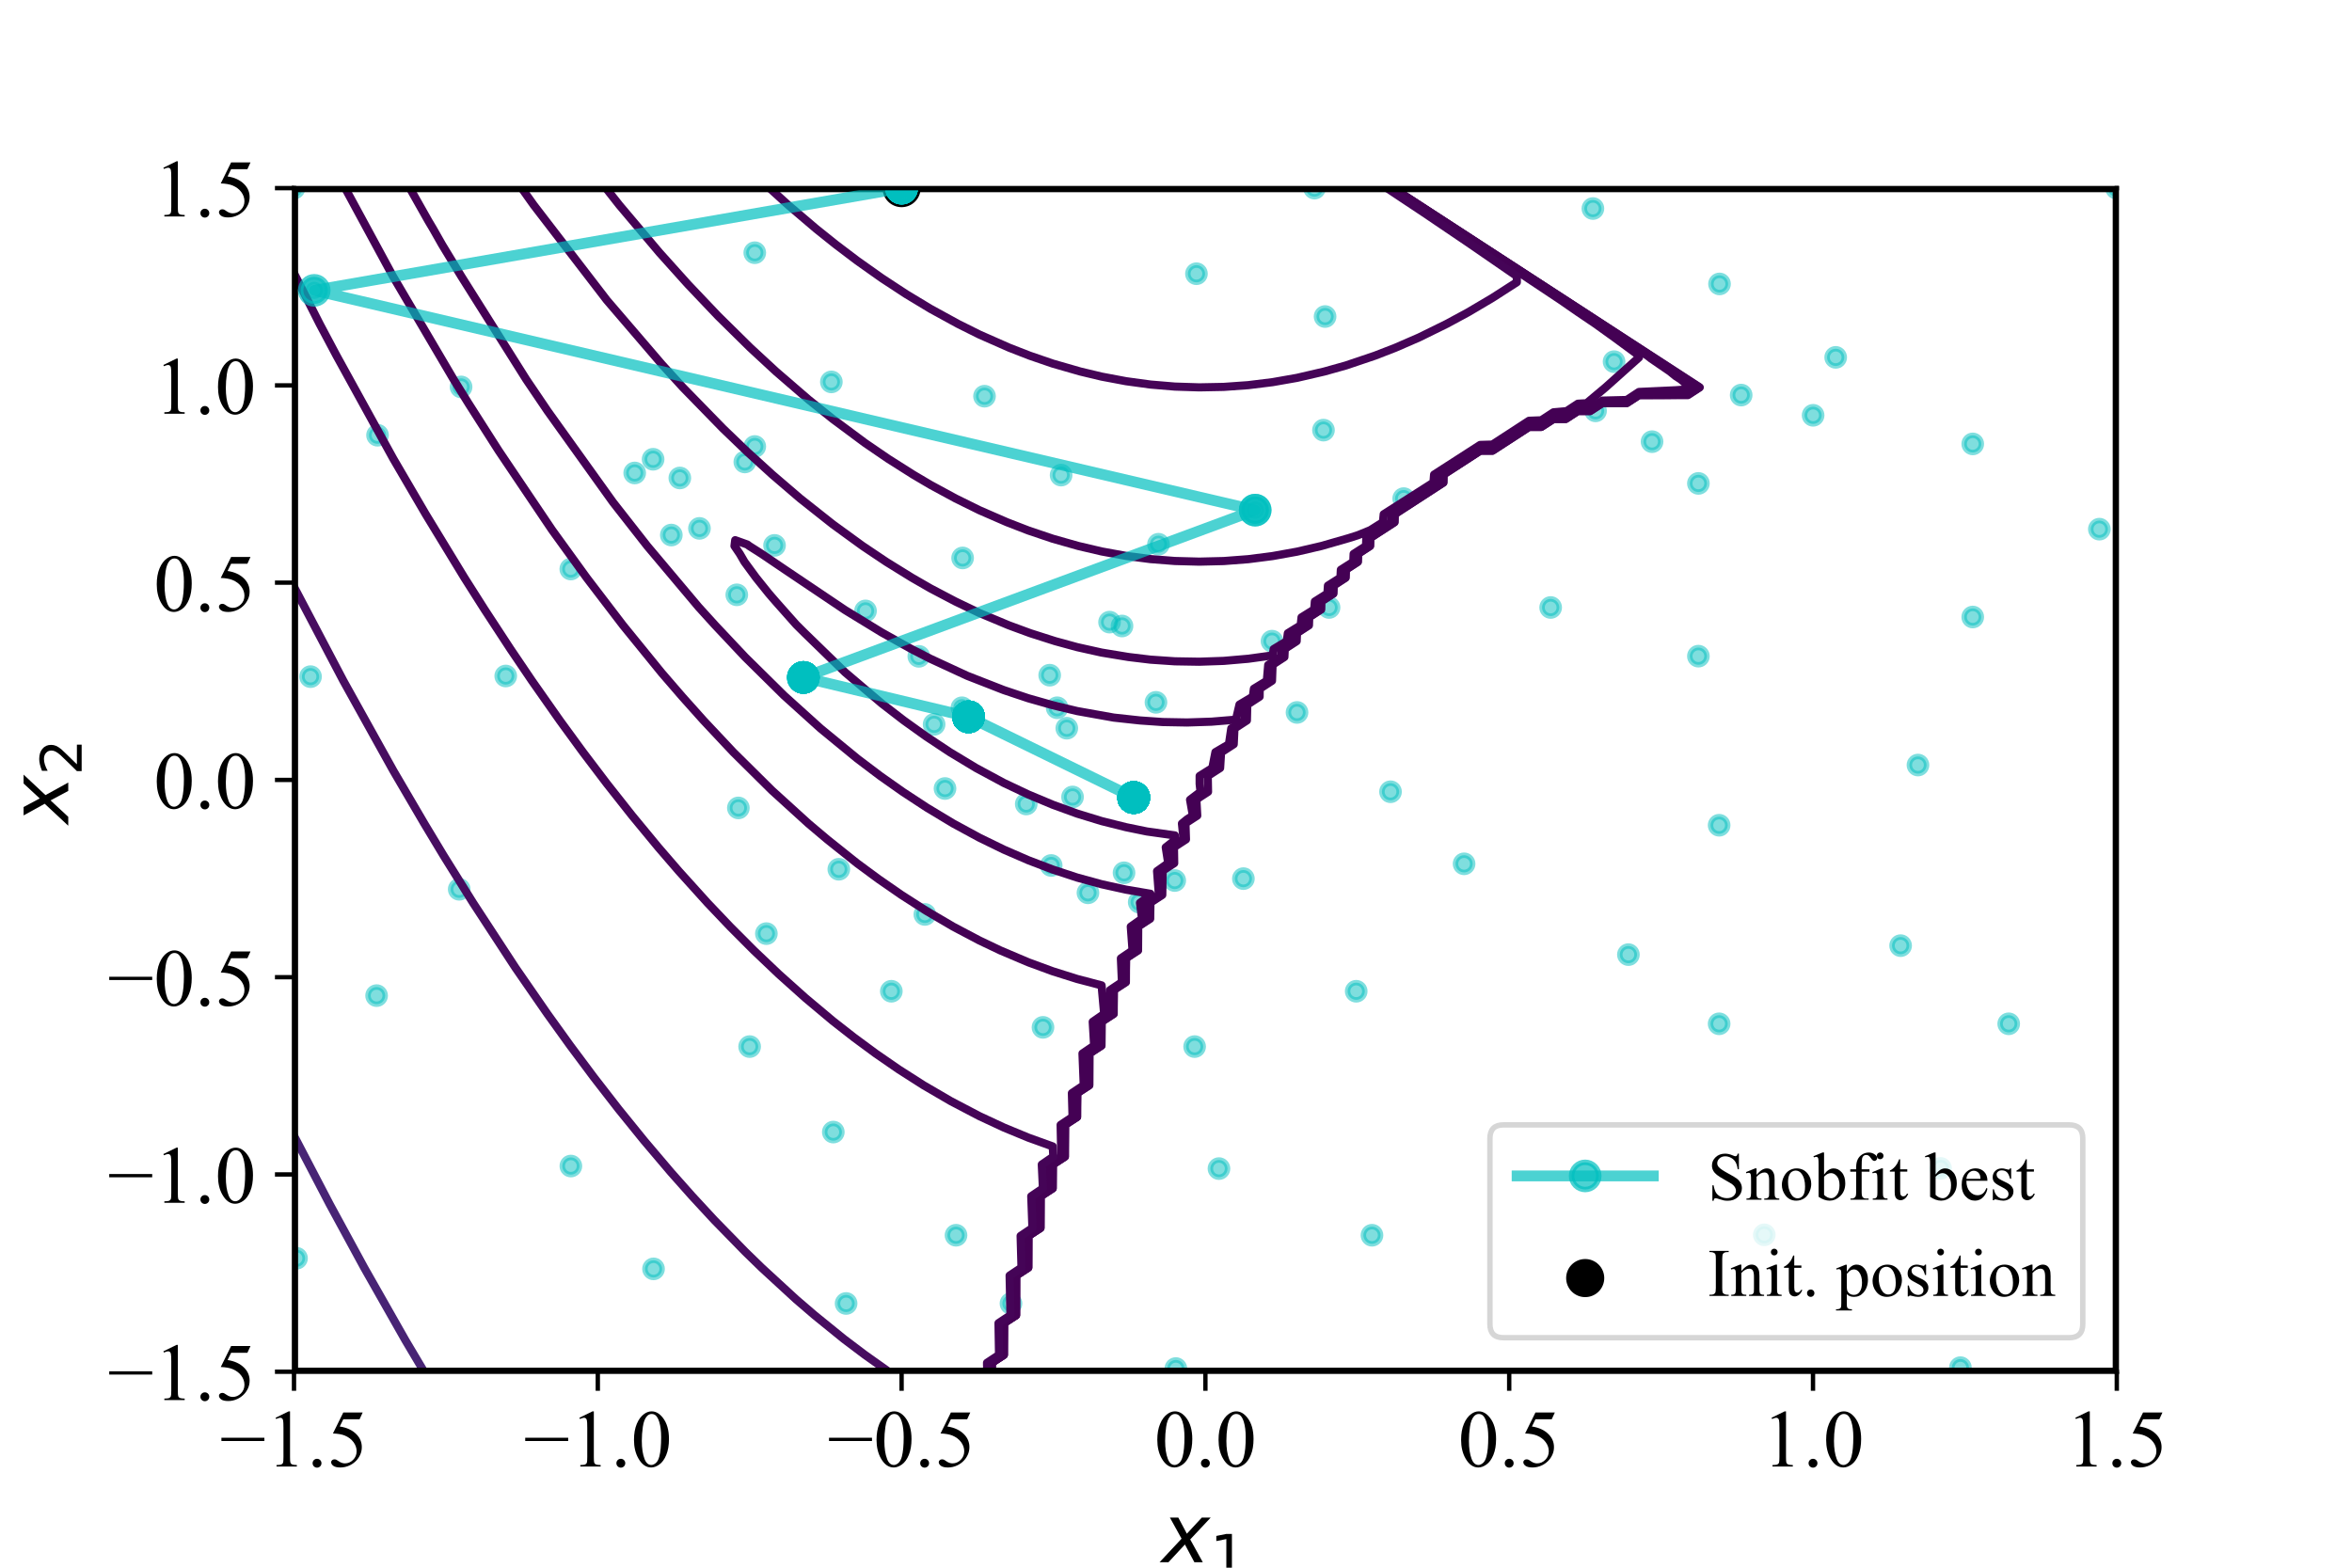 <?xml version="1.0" encoding="utf-8" standalone="no"?>
<!DOCTYPE svg PUBLIC "-//W3C//DTD SVG 1.1//EN"
  "http://www.w3.org/Graphics/SVG/1.1/DTD/svg11.dtd">
<!-- Created with matplotlib (https://matplotlib.org/) -->
<svg height="288pt" version="1.1" viewBox="0 0 432 288" width="432pt" xmlns="http://www.w3.org/2000/svg" xmlns:xlink="http://www.w3.org/1999/xlink">
 <defs>
  <style type="text/css">*{stroke-linecap:butt;stroke-linejoin:round;}</style>
 </defs>
 <g id="figure_1">
  <g id="patch_1">
   <path d="M 0 288 
L 432 288 
L 432 0 
L 0 0 
z
" style="fill:#ffffff;"/>
  </g>
  <g id="axes_1">
   <g id="patch_2">
    <path d="M 54 252 
L 388.8 252 
L 388.8 34.56 
L 54 34.56 
z
" style="fill:#ffffff;"/>
   </g>
   <g id="PathCollection_1">
    <defs>
     <path d="M 0 1.581 
C 0.419 1.581 0.822 1.415 1.118 1.118 
C 1.415 0.822 1.581 0.419 1.581 0 
C 1.581 -0.419 1.415 -0.822 1.118 -1.118 
C 0.822 -1.415 0.419 -1.581 0 -1.581 
C -0.419 -1.581 -0.822 -1.415 -1.118 -1.118 
C -1.415 -0.822 -1.581 -0.419 -1.581 0 
C -1.581 0.419 -1.415 0.822 -1.118 1.118 
C -0.822 1.415 -0.419 1.581 0 1.581 
z
" id="m335ecfaf72" style="stroke:#00bfbf;stroke-opacity:0.5;"/>
    </defs>
    <g clip-path="url(#p3187f50e22)">
     <use style="fill:#00bfbf;fill-opacity:0.5;stroke:#00bfbf;stroke-opacity:0.5;" x="165.6" xlink:href="#m335ecfaf72" y="34.56"/>
     <use style="fill:#00bfbf;fill-opacity:0.5;stroke:#00bfbf;stroke-opacity:0.5;" x="360.074" xlink:href="#m335ecfaf72" y="251.254"/>
     <use style="fill:#00bfbf;fill-opacity:0.5;stroke:#00bfbf;stroke-opacity:0.5;" x="54.462" xlink:href="#m335ecfaf72" y="231.154"/>
     <use style="fill:#00bfbf;fill-opacity:0.5;stroke:#00bfbf;stroke-opacity:0.5;" x="385.596" xlink:href="#m335ecfaf72" y="97.213"/>
     <use style="fill:#00bfbf;fill-opacity:0.5;stroke:#00bfbf;stroke-opacity:0.5;" x="215.769" xlink:href="#m335ecfaf72" y="161.762"/>
     <use style="fill:#00bfbf;fill-opacity:0.5;stroke:#00bfbf;stroke-opacity:0.5;" x="57.037" xlink:href="#m335ecfaf72" y="124.306"/>
     <use style="fill:#00bfbf;fill-opacity:0.5;stroke:#00bfbf;stroke-opacity:0.5;" x="215.973" xlink:href="#m335ecfaf72" y="251.415"/>
     <use style="fill:#00bfbf;fill-opacity:0.5;stroke:#00bfbf;stroke-opacity:0.5;" x="292.575" xlink:href="#m335ecfaf72" y="38.311"/>
     <use style="fill:#00bfbf;fill-opacity:0.5;stroke:#00bfbf;stroke-opacity:0.5;" x="349.093" xlink:href="#m335ecfaf72" y="173.724"/>
     <use style="fill:#00bfbf;fill-opacity:0.5;stroke:#00bfbf;stroke-opacity:0.5;" x="57.716" xlink:href="#m335ecfaf72" y="53.342"/>
     <use style="fill:#00bfbf;fill-opacity:0.5;stroke:#00bfbf;stroke-opacity:0.5;" x="230.543" xlink:href="#m335ecfaf72" y="93.715"/>
     <use style="fill:#00bfbf;fill-opacity:0.5;stroke:#00bfbf;stroke-opacity:0.5;" x="135.618" xlink:href="#m335ecfaf72" y="148.425"/>
     <use style="fill:#00bfbf;fill-opacity:0.5;stroke:#00bfbf;stroke-opacity:0.5;" x="147.563" xlink:href="#m335ecfaf72" y="124.452"/>
     <use style="fill:#00bfbf;fill-opacity:0.5;stroke:#00bfbf;stroke-opacity:0.5;" x="388.74" xlink:href="#m335ecfaf72" y="34.562"/>
     <use style="fill:#00bfbf;fill-opacity:0.5;stroke:#00bfbf;stroke-opacity:0.5;" x="194.897" xlink:href="#m335ecfaf72" y="87.281"/>
     <use style="fill:#00bfbf;fill-opacity:0.5;stroke:#00bfbf;stroke-opacity:0.5;" x="54.003" xlink:href="#m335ecfaf72" y="34.562"/>
     <use style="fill:#00bfbf;fill-opacity:0.5;stroke:#00bfbf;stroke-opacity:0.5;" x="241.441" xlink:href="#m335ecfaf72" y="34.562"/>
     <use style="fill:#00bfbf;fill-opacity:0.5;stroke:#00bfbf;stroke-opacity:0.5;" x="163.714" xlink:href="#m335ecfaf72" y="182.102"/>
     <use style="fill:#00bfbf;fill-opacity:0.5;stroke:#00bfbf;stroke-opacity:0.5;" x="284.814" xlink:href="#m335ecfaf72" y="111.601"/>
     <use style="fill:#00bfbf;fill-opacity:0.5;stroke:#00bfbf;stroke-opacity:0.5;" x="138.631" xlink:href="#m335ecfaf72" y="82.025"/>
     <use style="fill:#00bfbf;fill-opacity:0.5;stroke:#00bfbf;stroke-opacity:0.5;" x="175.596" xlink:href="#m335ecfaf72" y="226.927"/>
     <use style="fill:#00bfbf;fill-opacity:0.5;stroke:#00bfbf;stroke-opacity:0.5;" x="177.896" xlink:href="#m335ecfaf72" y="131.688"/>
     <use style="fill:#00bfbf;fill-opacity:0.5;stroke:#00bfbf;stroke-opacity:0.5;" x="104.853" xlink:href="#m335ecfaf72" y="214.213"/>
     <use style="fill:#00bfbf;fill-opacity:0.5;stroke:#00bfbf;stroke-opacity:0.5;" x="136.803" xlink:href="#m335ecfaf72" y="84.865"/>
     <use style="fill:#00bfbf;fill-opacity:0.5;stroke:#00bfbf;stroke-opacity:0.5;" x="228.377" xlink:href="#m335ecfaf72" y="161.414"/>
     <use style="fill:#00bfbf;fill-opacity:0.5;stroke:#00bfbf;stroke-opacity:0.5;" x="169.871" xlink:href="#m335ecfaf72" y="167.99"/>
     <use style="fill:#00bfbf;fill-opacity:0.5;stroke:#00bfbf;stroke-opacity:0.5;" x="212.782" xlink:href="#m335ecfaf72" y="99.981"/>
     <use style="fill:#00bfbf;fill-opacity:0.5;stroke:#00bfbf;stroke-opacity:0.5;" x="249.101" xlink:href="#m335ecfaf72" y="182.102"/>
     <use style="fill:#00bfbf;fill-opacity:0.5;stroke:#00bfbf;stroke-opacity:0.5;" x="155.408" xlink:href="#m335ecfaf72" y="239.462"/>
     <use style="fill:#00bfbf;fill-opacity:0.5;stroke:#00bfbf;stroke-opacity:0.5;" x="311.95" xlink:href="#m335ecfaf72" y="88.807"/>
     <use style="fill:#00bfbf;fill-opacity:0.5;stroke:#00bfbf;stroke-opacity:0.5;" x="84.346" xlink:href="#m335ecfaf72" y="163.371"/>
     <use style="fill:#00bfbf;fill-opacity:0.5;stroke:#00bfbf;stroke-opacity:0.5;" x="168.763" xlink:href="#m335ecfaf72" y="120.577"/>
     <use style="fill:#00bfbf;fill-opacity:0.5;stroke:#00bfbf;stroke-opacity:0.5;" x="188.493" xlink:href="#m335ecfaf72" y="147.701"/>
     <use style="fill:#00bfbf;fill-opacity:0.5;stroke:#00bfbf;stroke-opacity:0.5;" x="153.057" xlink:href="#m335ecfaf72" y="207.973"/>
     <use style="fill:#00bfbf;fill-opacity:0.5;stroke:#00bfbf;stroke-opacity:0.5;" x="104.839" xlink:href="#m335ecfaf72" y="104.534"/>
     <use style="fill:#00bfbf;fill-opacity:0.5;stroke:#00bfbf;stroke-opacity:0.5;" x="203.796" xlink:href="#m335ecfaf72" y="114.291"/>
     <use style="fill:#00bfbf;fill-opacity:0.5;stroke:#00bfbf;stroke-opacity:0.5;" x="303.439" xlink:href="#m335ecfaf72" y="81.138"/>
     <use style="fill:#00bfbf;fill-opacity:0.5;stroke:#00bfbf;stroke-opacity:0.5;" x="255.402" xlink:href="#m335ecfaf72" y="145.452"/>
     <use style="fill:#00bfbf;fill-opacity:0.5;stroke:#00bfbf;stroke-opacity:0.5;" x="251.997" xlink:href="#m335ecfaf72" y="226.927"/>
     <use style="fill:#00bfbf;fill-opacity:0.5;stroke:#00bfbf;stroke-opacity:0.5;" x="315.76" xlink:href="#m335ecfaf72" y="151.606"/>
     <use style="fill:#00bfbf;fill-opacity:0.5;stroke:#00bfbf;stroke-opacity:0.5;" x="324.05" xlink:href="#m335ecfaf72" y="226.847"/>
     <use style="fill:#00bfbf;fill-opacity:0.5;stroke:#00bfbf;stroke-opacity:0.5;" x="176.684" xlink:href="#m335ecfaf72" y="130.023"/>
     <use style="fill:#00bfbf;fill-opacity:0.5;stroke:#00bfbf;stroke-opacity:0.5;" x="193.076" xlink:href="#m335ecfaf72" y="158.997"/>
     <use style="fill:#00bfbf;fill-opacity:0.5;stroke:#00bfbf;stroke-opacity:0.5;" x="296.462" xlink:href="#m335ecfaf72" y="66.439"/>
     <use style="fill:#00bfbf;fill-opacity:0.5;stroke:#00bfbf;stroke-opacity:0.5;" x="123.304" xlink:href="#m335ecfaf72" y="98.292"/>
     <use style="fill:#00bfbf;fill-opacity:0.5;stroke:#00bfbf;stroke-opacity:0.5;" x="257.82" xlink:href="#m335ecfaf72" y="91.599"/>
     <use style="fill:#00bfbf;fill-opacity:0.5;stroke:#00bfbf;stroke-opacity:0.5;" x="154.068" xlink:href="#m335ecfaf72" y="159.69"/>
     <use style="fill:#00bfbf;fill-opacity:0.5;stroke:#00bfbf;stroke-opacity:0.5;" x="315.76" xlink:href="#m335ecfaf72" y="188.081"/>
     <use style="fill:#00bfbf;fill-opacity:0.5;stroke:#00bfbf;stroke-opacity:0.5;" x="92.89" xlink:href="#m335ecfaf72" y="124.187"/>
     <use style="fill:#00bfbf;fill-opacity:0.5;stroke:#00bfbf;stroke-opacity:0.5;" x="180.829" xlink:href="#m335ecfaf72" y="72.786"/>
     <use style="fill:#00bfbf;fill-opacity:0.5;stroke:#00bfbf;stroke-opacity:0.5;" x="137.687" xlink:href="#m335ecfaf72" y="192.269"/>
     <use style="fill:#00bfbf;fill-opacity:0.5;stroke:#00bfbf;stroke-opacity:0.5;" x="208.229" xlink:href="#m335ecfaf72" y="146.522"/>
     <use style="fill:#00bfbf;fill-opacity:0.5;stroke:#00bfbf;stroke-opacity:0.5;" x="243.088" xlink:href="#m335ecfaf72" y="79.018"/>
     <use style="fill:#00bfbf;fill-opacity:0.5;stroke:#00bfbf;stroke-opacity:0.5;" x="142.263" xlink:href="#m335ecfaf72" y="100.192"/>
     <use style="fill:#00bfbf;fill-opacity:0.5;stroke:#00bfbf;stroke-opacity:0.5;" x="293.061" xlink:href="#m335ecfaf72" y="75.476"/>
     <use style="fill:#00bfbf;fill-opacity:0.5;stroke:#00bfbf;stroke-opacity:0.5;" x="173.574" xlink:href="#m335ecfaf72" y="144.856"/>
     <use style="fill:#00bfbf;fill-opacity:0.5;stroke:#00bfbf;stroke-opacity:0.5;" x="206.083" xlink:href="#m335ecfaf72" y="115.002"/>
     <use style="fill:#00bfbf;fill-opacity:0.5;stroke:#00bfbf;stroke-opacity:0.5;" x="244.113" xlink:href="#m335ecfaf72" y="111.601"/>
     <use style="fill:#00bfbf;fill-opacity:0.5;stroke:#00bfbf;stroke-opacity:0.5;" x="84.688" xlink:href="#m335ecfaf72" y="71.083"/>
     <use style="fill:#00bfbf;fill-opacity:0.5;stroke:#00bfbf;stroke-opacity:0.5;" x="138.631" xlink:href="#m335ecfaf72" y="46.426"/>
     <use style="fill:#00bfbf;fill-opacity:0.5;stroke:#00bfbf;stroke-opacity:0.5;" x="185.69" xlink:href="#m335ecfaf72" y="239.462"/>
     <use style="fill:#00bfbf;fill-opacity:0.5;stroke:#00bfbf;stroke-opacity:0.5;" x="194.171" xlink:href="#m335ecfaf72" y="130.023"/>
     <use style="fill:#00bfbf;fill-opacity:0.5;stroke:#00bfbf;stroke-opacity:0.5;" x="199.829" xlink:href="#m335ecfaf72" y="164.019"/>
     <use style="fill:#00bfbf;fill-opacity:0.5;stroke:#00bfbf;stroke-opacity:0.5;" x="158.973" xlink:href="#m335ecfaf72" y="112.23"/>
     <use style="fill:#00bfbf;fill-opacity:0.5;stroke:#00bfbf;stroke-opacity:0.5;" x="124.867" xlink:href="#m335ecfaf72" y="87.809"/>
     <use style="fill:#00bfbf;fill-opacity:0.5;stroke:#00bfbf;stroke-opacity:0.5;" x="233.637" xlink:href="#m335ecfaf72" y="117.787"/>
     <use style="fill:#00bfbf;fill-opacity:0.5;stroke:#00bfbf;stroke-opacity:0.5;" x="315.83" xlink:href="#m335ecfaf72" y="52.162"/>
     <use style="fill:#00bfbf;fill-opacity:0.5;stroke:#00bfbf;stroke-opacity:0.5;" x="219.756" xlink:href="#m335ecfaf72" y="50.287"/>
     <use style="fill:#00bfbf;fill-opacity:0.5;stroke:#00bfbf;stroke-opacity:0.5;" x="311.95" xlink:href="#m335ecfaf72" y="120.544"/>
     <use style="fill:#00bfbf;fill-opacity:0.5;stroke:#00bfbf;stroke-opacity:0.5;" x="69.173" xlink:href="#m335ecfaf72" y="182.906"/>
     <use style="fill:#00bfbf;fill-opacity:0.5;stroke:#00bfbf;stroke-opacity:0.5;" x="120.036" xlink:href="#m335ecfaf72" y="233.107"/>
     <use style="fill:#00bfbf;fill-opacity:0.5;stroke:#00bfbf;stroke-opacity:0.5;" x="195.942" xlink:href="#m335ecfaf72" y="133.78"/>
     <use style="fill:#00bfbf;fill-opacity:0.5;stroke:#00bfbf;stroke-opacity:0.5;" x="206.455" xlink:href="#m335ecfaf72" y="160.34"/>
     <use style="fill:#00bfbf;fill-opacity:0.5;stroke:#00bfbf;stroke-opacity:0.5;" x="238.227" xlink:href="#m335ecfaf72" y="130.882"/>
     <use style="fill:#00bfbf;fill-opacity:0.5;stroke:#00bfbf;stroke-opacity:0.5;" x="176.808" xlink:href="#m335ecfaf72" y="102.501"/>
     <use style="fill:#00bfbf;fill-opacity:0.5;stroke:#00bfbf;stroke-opacity:0.5;" x="116.577" xlink:href="#m335ecfaf72" y="86.889"/>
     <use style="fill:#00bfbf;fill-opacity:0.5;stroke:#00bfbf;stroke-opacity:0.5;" x="319.808" xlink:href="#m335ecfaf72" y="72.579"/>
     <use style="fill:#00bfbf;fill-opacity:0.5;stroke:#00bfbf;stroke-opacity:0.5;" x="243.383" xlink:href="#m335ecfaf72" y="58.15"/>
     <use style="fill:#00bfbf;fill-opacity:0.5;stroke:#00bfbf;stroke-opacity:0.5;" x="268.915" xlink:href="#m335ecfaf72" y="158.692"/>
     <use style="fill:#00bfbf;fill-opacity:0.5;stroke:#00bfbf;stroke-opacity:0.5;" x="362.341" xlink:href="#m335ecfaf72" y="113.352"/>
     <use style="fill:#00bfbf;fill-opacity:0.5;stroke:#00bfbf;stroke-opacity:0.5;" x="219.421" xlink:href="#m335ecfaf72" y="192.269"/>
     <use style="fill:#00bfbf;fill-opacity:0.5;stroke:#00bfbf;stroke-opacity:0.5;" x="197" xlink:href="#m335ecfaf72" y="146.413"/>
     <use style="fill:#00bfbf;fill-opacity:0.5;stroke:#00bfbf;stroke-opacity:0.5;" x="191.569" xlink:href="#m335ecfaf72" y="188.734"/>
     <use style="fill:#00bfbf;fill-opacity:0.5;stroke:#00bfbf;stroke-opacity:0.5;" x="333.022" xlink:href="#m335ecfaf72" y="76.295"/>
     <use style="fill:#00bfbf;fill-opacity:0.5;stroke:#00bfbf;stroke-opacity:0.5;" x="135.33" xlink:href="#m335ecfaf72" y="109.275"/>
     <use style="fill:#00bfbf;fill-opacity:0.5;stroke:#00bfbf;stroke-opacity:0.5;" x="119.959" xlink:href="#m335ecfaf72" y="84.371"/>
     <use style="fill:#00bfbf;fill-opacity:0.5;stroke:#00bfbf;stroke-opacity:0.5;" x="192.801" xlink:href="#m335ecfaf72" y="124.037"/>
     <use style="fill:#00bfbf;fill-opacity:0.5;stroke:#00bfbf;stroke-opacity:0.5;" x="362.341" xlink:href="#m335ecfaf72" y="81.551"/>
     <use style="fill:#00bfbf;fill-opacity:0.5;stroke:#00bfbf;stroke-opacity:0.5;" x="352.28" xlink:href="#m335ecfaf72" y="140.547"/>
     <use style="fill:#00bfbf;fill-opacity:0.5;stroke:#00bfbf;stroke-opacity:0.5;" x="368.946" xlink:href="#m335ecfaf72" y="188.081"/>
     <use style="fill:#00bfbf;fill-opacity:0.5;stroke:#00bfbf;stroke-opacity:0.5;" x="299.094" xlink:href="#m335ecfaf72" y="175.374"/>
     <use style="fill:#00bfbf;fill-opacity:0.5;stroke:#00bfbf;stroke-opacity:0.5;" x="212.32" xlink:href="#m335ecfaf72" y="129.025"/>
     <use style="fill:#00bfbf;fill-opacity:0.5;stroke:#00bfbf;stroke-opacity:0.5;" x="209.243" xlink:href="#m335ecfaf72" y="165.735"/>
     <use style="fill:#00bfbf;fill-opacity:0.5;stroke:#00bfbf;stroke-opacity:0.5;" x="337.167" xlink:href="#m335ecfaf72" y="65.65"/>
     <use style="fill:#00bfbf;fill-opacity:0.5;stroke:#00bfbf;stroke-opacity:0.5;" x="128.473" xlink:href="#m335ecfaf72" y="97.07"/>
     <use style="fill:#00bfbf;fill-opacity:0.5;stroke:#00bfbf;stroke-opacity:0.5;" x="171.572" xlink:href="#m335ecfaf72" y="133.069"/>
     <use style="fill:#00bfbf;fill-opacity:0.5;stroke:#00bfbf;stroke-opacity:0.5;" x="223.891" xlink:href="#m335ecfaf72" y="214.683"/>
     <use style="fill:#00bfbf;fill-opacity:0.5;stroke:#00bfbf;stroke-opacity:0.5;" x="356.425" xlink:href="#m335ecfaf72" y="214.644"/>
     <use style="fill:#00bfbf;fill-opacity:0.5;stroke:#00bfbf;stroke-opacity:0.5;" x="152.699" xlink:href="#m335ecfaf72" y="70.159"/>
     <use style="fill:#00bfbf;fill-opacity:0.5;stroke:#00bfbf;stroke-opacity:0.5;" x="69.344" xlink:href="#m335ecfaf72" y="79.955"/>
     <use style="fill:#00bfbf;fill-opacity:0.5;stroke:#00bfbf;stroke-opacity:0.5;" x="140.763" xlink:href="#m335ecfaf72" y="171.517"/>
    </g>
   </g>
   <g id="PathCollection_2">
    <defs>
     <path d="M 0 3 
C 0.796 3 1.559 2.684 2.121 2.121 
C 2.684 1.559 3 0.796 3 0 
C 3 -0.796 2.684 -1.559 2.121 -2.121 
C 1.559 -2.684 0.796 -3 0 -3 
C -0.796 -3 -1.559 -2.684 -2.121 -2.121 
C -2.684 -1.559 -3 -0.796 -3 0 
C -3 0.796 -2.684 1.559 -2.121 2.121 
C -1.559 2.684 -0.796 3 0 3 
z
" id="m92f26f2df5" style="stroke:#000000;"/>
    </defs>
    <g clip-path="url(#p3187f50e22)">
     <use style="stroke:#000000;" x="165.6" xlink:href="#m92f26f2df5" y="34.56"/>
    </g>
   </g>
   <g id="matplotlib.axis_1">
    <g id="xtick_1">
     <g id="line2d_1">
      <defs>
       <path d="M 0 0 
L 0 3.5 
" id="m60b3cd7cf6" style="stroke:#000000;stroke-width:0.8;"/>
      </defs>
      <g>
       <use style="stroke:#000000;stroke-width:0.8;" x="54" xlink:href="#m60b3cd7cf6" y="252"/>
      </g>
     </g>
     <g id="text_1">
      <!-- −1.5 -->
      <g transform="translate(40.396 269.416)scale(0.15 -0.15)">
       <defs>
        <path d="M 54.438 31.25 
L 1.812 31.25 
L 1.812 35.25 
L 54.438 35.25 
z
" id="TimesNewRomanPSMT-8722"/>
        <path d="M 11.719 59.719 
L 27.828 67.578 
L 29.438 67.578 
L 29.438 11.672 
Q 29.438 6.109 29.906 4.734 
Q 30.375 3.375 31.828 2.641 
Q 33.297 1.906 37.797 1.812 
L 37.797 0 
L 12.891 0 
L 12.891 1.812 
Q 17.578 1.906 18.938 2.609 
Q 20.312 3.328 20.844 4.516 
Q 21.391 5.719 21.391 11.672 
L 21.391 47.406 
Q 21.391 54.641 20.906 56.688 
Q 20.562 58.25 19.656 58.984 
Q 18.75 59.719 17.484 59.719 
Q 15.672 59.719 12.453 58.203 
z
" id="TimesNewRomanPSMT-49"/>
        <path d="M 12.5 9.469 
Q 14.797 9.469 16.359 7.875 
Q 17.922 6.297 17.922 4.047 
Q 17.922 1.812 16.328 0.219 
Q 14.75 -1.375 12.5 -1.375 
Q 10.25 -1.375 8.656 0.219 
Q 7.078 1.812 7.078 4.047 
Q 7.078 6.344 8.656 7.906 
Q 10.25 9.469 12.5 9.469 
z
" id="TimesNewRomanPSMT-46"/>
        <path d="M 43.406 66.219 
L 39.594 57.906 
L 19.672 57.906 
L 15.328 49.031 
Q 28.266 47.125 35.844 39.406 
Q 42.328 32.766 42.328 23.781 
Q 42.328 18.562 40.203 14.109 
Q 38.094 9.672 34.859 6.547 
Q 31.641 3.422 27.688 1.516 
Q 22.078 -1.172 16.156 -1.172 
Q 10.203 -1.172 7.484 0.844 
Q 4.781 2.875 4.781 5.328 
Q 4.781 6.688 5.906 7.734 
Q 7.031 8.797 8.734 8.797 
Q 10.016 8.797 10.969 8.406 
Q 11.922 8.016 14.203 6.391 
Q 17.875 3.859 21.625 3.859 
Q 27.344 3.859 31.656 8.172 
Q 35.984 12.5 35.984 18.703 
Q 35.984 24.703 32.125 29.906 
Q 28.266 35.109 21.484 37.938 
Q 16.156 40.141 6.984 40.484 
L 19.672 66.219 
z
" id="TimesNewRomanPSMT-53"/>
       </defs>
       <use xlink:href="#TimesNewRomanPSMT-8722"/>
       <use x="56.396" xlink:href="#TimesNewRomanPSMT-49"/>
       <use x="106.396" xlink:href="#TimesNewRomanPSMT-46"/>
       <use x="131.396" xlink:href="#TimesNewRomanPSMT-53"/>
      </g>
     </g>
    </g>
    <g id="xtick_2">
     <g id="line2d_2">
      <g>
       <use style="stroke:#000000;stroke-width:0.8;" x="109.8" xlink:href="#m60b3cd7cf6" y="252"/>
      </g>
     </g>
     <g id="text_2">
      <!-- −1.0 -->
      <g transform="translate(96.196 269.416)scale(0.15 -0.15)">
       <defs>
        <path d="M 3.609 32.719 
Q 3.609 44.047 7.031 52.219 
Q 10.453 60.406 16.109 64.406 
Q 20.516 67.578 25.203 67.578 
Q 32.812 67.578 38.875 59.812 
Q 46.438 50.203 46.438 33.734 
Q 46.438 22.219 43.109 14.156 
Q 39.797 6.109 34.641 2.469 
Q 29.5 -1.172 24.703 -1.172 
Q 15.234 -1.172 8.938 10.016 
Q 3.609 19.438 3.609 32.719 
z
M 13.188 31.5 
Q 13.188 17.828 16.547 9.188 
Q 19.344 1.906 24.859 1.906 
Q 27.484 1.906 30.312 4.266 
Q 33.156 6.641 34.625 12.203 
Q 36.859 20.609 36.859 35.891 
Q 36.859 47.219 34.516 54.781 
Q 32.766 60.406 29.984 62.75 
Q 27.984 64.359 25.141 64.359 
Q 21.828 64.359 19.234 61.375 
Q 15.719 57.328 14.453 48.625 
Q 13.188 39.938 13.188 31.5 
z
" id="TimesNewRomanPSMT-48"/>
       </defs>
       <use xlink:href="#TimesNewRomanPSMT-8722"/>
       <use x="56.396" xlink:href="#TimesNewRomanPSMT-49"/>
       <use x="106.396" xlink:href="#TimesNewRomanPSMT-46"/>
       <use x="131.396" xlink:href="#TimesNewRomanPSMT-48"/>
      </g>
     </g>
    </g>
    <g id="xtick_3">
     <g id="line2d_3">
      <g>
       <use style="stroke:#000000;stroke-width:0.8;" x="165.6" xlink:href="#m60b3cd7cf6" y="252"/>
      </g>
     </g>
     <g id="text_3">
      <!-- −0.5 -->
      <g transform="translate(151.996 269.416)scale(0.15 -0.15)">
       <use xlink:href="#TimesNewRomanPSMT-8722"/>
       <use x="56.396" xlink:href="#TimesNewRomanPSMT-48"/>
       <use x="106.396" xlink:href="#TimesNewRomanPSMT-46"/>
       <use x="131.396" xlink:href="#TimesNewRomanPSMT-53"/>
      </g>
     </g>
    </g>
    <g id="xtick_4">
     <g id="line2d_4">
      <g>
       <use style="stroke:#000000;stroke-width:0.8;" x="221.4" xlink:href="#m60b3cd7cf6" y="252"/>
      </g>
     </g>
     <g id="text_4">
      <!-- 0.0 -->
      <g transform="translate(212.025 269.416)scale(0.15 -0.15)">
       <use xlink:href="#TimesNewRomanPSMT-48"/>
       <use x="50" xlink:href="#TimesNewRomanPSMT-46"/>
       <use x="75" xlink:href="#TimesNewRomanPSMT-48"/>
      </g>
     </g>
    </g>
    <g id="xtick_5">
     <g id="line2d_5">
      <g>
       <use style="stroke:#000000;stroke-width:0.8;" x="277.2" xlink:href="#m60b3cd7cf6" y="252"/>
      </g>
     </g>
     <g id="text_5">
      <!-- 0.5 -->
      <g transform="translate(267.825 269.416)scale(0.15 -0.15)">
       <use xlink:href="#TimesNewRomanPSMT-48"/>
       <use x="50" xlink:href="#TimesNewRomanPSMT-46"/>
       <use x="75" xlink:href="#TimesNewRomanPSMT-53"/>
      </g>
     </g>
    </g>
    <g id="xtick_6">
     <g id="line2d_6">
      <g>
       <use style="stroke:#000000;stroke-width:0.8;" x="333" xlink:href="#m60b3cd7cf6" y="252"/>
      </g>
     </g>
     <g id="text_6">
      <!-- 1.0 -->
      <g transform="translate(323.625 269.416)scale(0.15 -0.15)">
       <use xlink:href="#TimesNewRomanPSMT-49"/>
       <use x="50" xlink:href="#TimesNewRomanPSMT-46"/>
       <use x="75" xlink:href="#TimesNewRomanPSMT-48"/>
      </g>
     </g>
    </g>
    <g id="xtick_7">
     <g id="line2d_7">
      <g>
       <use style="stroke:#000000;stroke-width:0.8;" x="388.8" xlink:href="#m60b3cd7cf6" y="252"/>
      </g>
     </g>
     <g id="text_7">
      <!-- 1.5 -->
      <g transform="translate(379.425 269.416)scale(0.15 -0.15)">
       <use xlink:href="#TimesNewRomanPSMT-49"/>
       <use x="50" xlink:href="#TimesNewRomanPSMT-46"/>
       <use x="75" xlink:href="#TimesNewRomanPSMT-53"/>
      </g>
     </g>
    </g>
    <g id="text_8">
     <!-- $x_1$ -->
     <g transform="translate(213.375 287.04)scale(0.15 -0.15)">
      <defs>
       <path d="M 60.016 54.688 
L 34.906 27.875 
L 50.297 0 
L 39.984 0 
L 28.422 21.688 
L 8.297 0 
L -2.594 0 
L 24.312 28.812 
L 10.016 54.688 
L 20.312 54.688 
L 30.812 34.906 
L 49.125 54.688 
z
" id="DejaVuSans-Oblique-120"/>
       <path d="M 12.406 8.297 
L 28.516 8.297 
L 28.516 63.922 
L 10.984 60.406 
L 10.984 69.391 
L 28.422 72.906 
L 38.281 72.906 
L 38.281 8.297 
L 54.391 8.297 
L 54.391 0 
L 12.406 0 
z
" id="DejaVuSans-49"/>
      </defs>
      <use transform="translate(0 0.312)" xlink:href="#DejaVuSans-Oblique-120"/>
      <use transform="translate(59.18 -16.094)scale(0.7)" xlink:href="#DejaVuSans-49"/>
     </g>
    </g>
   </g>
   <g id="matplotlib.axis_2">
    <g id="ytick_1">
     <g id="line2d_8">
      <defs>
       <path d="M 0 0 
L -3.5 0 
" id="m3cd615ded5" style="stroke:#000000;stroke-width:0.8;"/>
      </defs>
      <g>
       <use style="stroke:#000000;stroke-width:0.8;" x="54" xlink:href="#m3cd615ded5" y="252"/>
      </g>
     </g>
     <g id="text_9">
      <!-- −1.5 -->
      <g transform="translate(19.791 257.208)scale(0.15 -0.15)">
       <use xlink:href="#TimesNewRomanPSMT-8722"/>
       <use x="56.396" xlink:href="#TimesNewRomanPSMT-49"/>
       <use x="106.396" xlink:href="#TimesNewRomanPSMT-46"/>
       <use x="131.396" xlink:href="#TimesNewRomanPSMT-53"/>
      </g>
     </g>
    </g>
    <g id="ytick_2">
     <g id="line2d_9">
      <g>
       <use style="stroke:#000000;stroke-width:0.8;" x="54" xlink:href="#m3cd615ded5" y="215.76"/>
      </g>
     </g>
     <g id="text_10">
      <!-- −1.0 -->
      <g transform="translate(19.791 220.968)scale(0.15 -0.15)">
       <use xlink:href="#TimesNewRomanPSMT-8722"/>
       <use x="56.396" xlink:href="#TimesNewRomanPSMT-49"/>
       <use x="106.396" xlink:href="#TimesNewRomanPSMT-46"/>
       <use x="131.396" xlink:href="#TimesNewRomanPSMT-48"/>
      </g>
     </g>
    </g>
    <g id="ytick_3">
     <g id="line2d_10">
      <g>
       <use style="stroke:#000000;stroke-width:0.8;" x="54" xlink:href="#m3cd615ded5" y="179.52"/>
      </g>
     </g>
     <g id="text_11">
      <!-- −0.5 -->
      <g transform="translate(19.791 184.728)scale(0.15 -0.15)">
       <use xlink:href="#TimesNewRomanPSMT-8722"/>
       <use x="56.396" xlink:href="#TimesNewRomanPSMT-48"/>
       <use x="106.396" xlink:href="#TimesNewRomanPSMT-46"/>
       <use x="131.396" xlink:href="#TimesNewRomanPSMT-53"/>
      </g>
     </g>
    </g>
    <g id="ytick_4">
     <g id="line2d_11">
      <g>
       <use style="stroke:#000000;stroke-width:0.8;" x="54" xlink:href="#m3cd615ded5" y="143.28"/>
      </g>
     </g>
     <g id="text_12">
      <!-- 0.0 -->
      <g transform="translate(28.25 148.488)scale(0.15 -0.15)">
       <use xlink:href="#TimesNewRomanPSMT-48"/>
       <use x="50" xlink:href="#TimesNewRomanPSMT-46"/>
       <use x="75" xlink:href="#TimesNewRomanPSMT-48"/>
      </g>
     </g>
    </g>
    <g id="ytick_5">
     <g id="line2d_12">
      <g>
       <use style="stroke:#000000;stroke-width:0.8;" x="54" xlink:href="#m3cd615ded5" y="107.04"/>
      </g>
     </g>
     <g id="text_13">
      <!-- 0.5 -->
      <g transform="translate(28.25 112.248)scale(0.15 -0.15)">
       <use xlink:href="#TimesNewRomanPSMT-48"/>
       <use x="50" xlink:href="#TimesNewRomanPSMT-46"/>
       <use x="75" xlink:href="#TimesNewRomanPSMT-53"/>
      </g>
     </g>
    </g>
    <g id="ytick_6">
     <g id="line2d_13">
      <g>
       <use style="stroke:#000000;stroke-width:0.8;" x="54" xlink:href="#m3cd615ded5" y="70.8"/>
      </g>
     </g>
     <g id="text_14">
      <!-- 1.0 -->
      <g transform="translate(28.25 76.008)scale(0.15 -0.15)">
       <use xlink:href="#TimesNewRomanPSMT-49"/>
       <use x="50" xlink:href="#TimesNewRomanPSMT-46"/>
       <use x="75" xlink:href="#TimesNewRomanPSMT-48"/>
      </g>
     </g>
    </g>
    <g id="ytick_7">
     <g id="line2d_14">
      <g>
       <use style="stroke:#000000;stroke-width:0.8;" x="54" xlink:href="#m3cd615ded5" y="34.56"/>
      </g>
     </g>
     <g id="text_15">
      <!-- 1.5 -->
      <g transform="translate(28.25 39.768)scale(0.15 -0.15)">
       <use xlink:href="#TimesNewRomanPSMT-49"/>
       <use x="50" xlink:href="#TimesNewRomanPSMT-46"/>
       <use x="75" xlink:href="#TimesNewRomanPSMT-53"/>
      </g>
     </g>
    </g>
    <g id="text_16">
     <!-- $x_2$ -->
     <g transform="translate(12.583 151.305)rotate(-90)scale(0.15 -0.15)">
      <defs>
       <path d="M 19.188 8.297 
L 53.609 8.297 
L 53.609 0 
L 7.328 0 
L 7.328 8.297 
Q 12.938 14.109 22.625 23.891 
Q 32.328 33.688 34.812 36.531 
Q 39.547 41.844 41.422 45.531 
Q 43.312 49.219 43.312 52.781 
Q 43.312 58.594 39.234 62.25 
Q 35.156 65.922 28.609 65.922 
Q 23.969 65.922 18.812 64.312 
Q 13.672 62.703 7.812 59.422 
L 7.812 69.391 
Q 13.766 71.781 18.938 73 
Q 24.125 74.219 28.422 74.219 
Q 39.75 74.219 46.484 68.547 
Q 53.219 62.891 53.219 53.422 
Q 53.219 48.922 51.531 44.891 
Q 49.859 40.875 45.406 35.406 
Q 44.188 33.984 37.641 27.219 
Q 31.109 20.453 19.188 8.297 
z
" id="DejaVuSans-50"/>
      </defs>
      <use transform="translate(0 0.312)" xlink:href="#DejaVuSans-Oblique-120"/>
      <use transform="translate(59.18 -16.094)scale(0.7)" xlink:href="#DejaVuSans-50"/>
     </g>
    </g>
   </g>
   <g id="LineCollection_1">
    <path clip-path="url(#p3187f50e22)" d="M 173.169 288.24 
L 173.171 283.868 
L 175.412 282.412 
L 175.414 275.127 
L 177.655 273.671 
L 177.657 266.385 
L 179.898 264.93 
L 179.901 259.101 
L 182.141 257.645 
L 182.144 250.359 
L 184.384 248.904 
L 184.387 243.074 
L 186.627 241.62 
L 186.63 234.333 
L 188.869 232.878 
L 188.873 227.048 
L 191.112 225.594 
L 191.117 219.763 
L 193.354 218.31 
L 193.36 213.935 
L 195.596 212.482 
L 195.603 206.649 
L 197.838 205.198 
L 197.846 200.82 
L 200.079 199.37 
L 200.089 193.534 
L 202.319 192.086 
L 202.333 187.703 
L 204.558 186.258 
L 204.576 181.872 
L 206.795 180.431 
L 206.819 176.038 
L 209.029 174.603 
L 209.062 170.201 
L 211.257 168.775 
L 211.306 165.816 
L 213.479 164.405 
L 213.549 159.955 
L 215.67 158.577 
L 215.625 155.664 
L 215.792 155.53 
L 217.83 154.207 
L 217.737 151.293 
L 218.035 151.05 
L 219.904 149.836 
L 219.742 146.922 
L 220.278 146.508 
L 221.884 145.465 
L 221.833 142.552 
L 224.102 141.095 
L 224.283 138.181 
L 224.765 137.916 
L 226.601 136.724 
L 226.738 133.81 
L 227.008 133.662 
L 229.022 132.353 
L 229.092 129.44 
L 229.251 129.349 
L 231.356 127.983 
L 231.376 126.526 
L 231.494 126.457 
L 233.632 125.069 
L 233.738 122.108 
L 235.908 120.698 
L 235.981 119.203 
L 238.165 117.785 
L 238.224 116.296 
L 240.418 114.871 
L 240.467 113.387 
L 242.669 111.957 
L 242.711 110.477 
L 244.918 109.043 
L 244.954 107.566 
L 247.165 106.129 
L 247.197 104.655 
L 249.412 103.216 
L 249.44 101.743 
L 251.659 100.302 
L 251.683 98.831 
L 256.148 95.931 
L 256.17 94.462 
L 265.124 88.647 
L 265.143 87.179 
L 271.872 82.808 
L 274.116 82.808 
L 280.845 78.437 
L 283.088 78.436 
L 285.332 76.979 
L 287.575 76.978 
L 289.818 75.521 
L 292.061 75.52 
L 294.305 74.063 
L 298.791 74.059 
L 301.034 72.602 
L 310.007 72.587 
L 312.197 71.164 
L 201.135 -1 
L 201.135 -1 
" style="fill:none;stroke:#440154;stroke-width:1.5;"/>
   </g>
   <g id="LineCollection_2">
    <path clip-path="url(#p3187f50e22)" d="M 173.166 288.24 
L 173.171 283.866 
L 175.409 282.412 
L 175.414 275.124 
L 177.652 273.671 
L 177.657 266.382 
L 179.894 264.93 
L 179.901 259.097 
L 182.136 257.645 
L 182.144 250.355 
L 184.378 248.904 
L 184.387 243.07 
L 186.62 241.62 
L 186.63 234.327 
L 188.861 232.878 
L 188.873 227.041 
L 191.102 225.594 
L 191.117 219.755 
L 193.342 218.31 
L 193.36 213.925 
L 195.582 212.482 
L 195.603 206.637 
L 197.819 205.198 
L 197.846 200.806 
L 200.057 199.37 
L 200.089 193.514 
L 202.289 192.086 
L 202.333 187.679 
L 204.52 186.258 
L 204.576 181.839 
L 206.744 180.431 
L 206.819 175.992 
L 208.958 174.603 
L 208.926 170.232 
L 209.062 170.132 
L 211.151 168.775 
L 211.114 165.862 
L 211.306 165.718 
L 213.328 164.405 
L 213.224 160.034 
L 213.549 159.783 
L 215.406 158.577 
L 215.262 155.664 
L 215.792 155.242 
L 217.385 154.207 
L 217.093 151.293 
L 218.035 150.524 
L 219.095 149.836 
L 218.583 146.922 
L 220.504 145.465 
L 220.345 144.008 
L 220.344 142.552 
L 222.669 141.095 
L 223.242 138.181 
L 225.721 136.724 
L 226.153 133.81 
L 227.008 133.34 
L 228.527 132.353 
L 228.747 129.44 
L 229.251 129.155 
L 231.056 127.983 
L 231.119 126.526 
L 231.494 126.31 
L 233.405 125.069 
L 233.484 122.155 
L 235.751 120.698 
L 235.777 119.241 
L 238.037 117.785 
L 238.056 116.328 
L 240.311 114.871 
L 240.326 113.414 
L 242.578 111.957 
L 242.59 110.5 
L 244.84 109.043 
L 244.954 107.522 
L 247.097 106.129 
L 247.197 104.615 
L 249.352 103.216 
L 249.44 101.708 
L 251.605 100.302 
L 251.683 98.799 
L 256.101 95.931 
L 256.17 94.434 
L 265.084 88.647 
L 265.143 87.155 
L 271.872 82.785 
L 274.116 82.783 
L 280.845 78.412 
L 283.088 78.41 
L 285.332 76.952 
L 287.575 76.949 
L 289.818 75.492 
L 292.061 75.488 
L 294.305 74.03 
L 298.791 74.019 
L 301.034 72.56 
L 310.007 72.512 
L 312.082 71.164 
L 201.131 -1 
L 201.131 -1 
" style="fill:none;stroke:#440154;stroke-width:1.5;"/>
   </g>
   <g id="LineCollection_3">
    <path clip-path="url(#p3187f50e22)" d="M 173.156 288.24 
L 173.171 283.859 
L 175.398 282.412 
L 175.414 275.116 
L 177.639 273.671 
L 177.657 266.373 
L 179.879 264.93 
L 179.901 259.087 
L 182.12 257.645 
L 182.144 250.343 
L 184.359 248.904 
L 184.387 243.055 
L 186.597 241.62 
L 186.63 234.31 
L 188.834 232.878 
L 188.873 227.02 
L 191.069 225.594 
L 191.117 219.729 
L 193.303 218.31 
L 193.36 213.895 
L 195.536 212.482 
L 195.603 206.6 
L 197.762 205.198 
L 197.846 200.76 
L 199.986 199.37 
L 199.963 193.543 
L 202.196 192.086 
L 202.17 187.715 
L 204.399 186.258 
L 204.361 181.887 
L 206.582 180.431 
L 206.522 176.06 
L 206.819 175.845 
L 208.732 174.603 
L 208.63 170.232 
L 209.062 169.914 
L 210.816 168.775 
L 210.7 165.862 
L 211.306 165.409 
L 212.851 164.405 
L 212.523 160.034 
L 214.571 158.577 
L 214.117 155.664 
L 215.981 154.207 
L 215.792 153.472 
L 210.657 152.75 
L 206.819 151.964 
L 202.333 150.842 
L 197.846 149.468 
L 193.36 147.836 
L 188.873 145.957 
L 184.387 143.837 
L 179.294 141.095 
L 174.463 138.181 
L 170.067 135.267 
L 166 132.353 
L 161.955 129.231 
L 155.225 123.513 
L 147.831 116.328 
L 146.252 114.76 
L 142.474 110.5 
L 141.215 109.043 
L 138.874 106.129 
L 136.737 103.216 
L 135.891 101.759 
L 134.905 100.302 
L 135.036 99.237 
L 137.279 100.041 
L 137.615 100.302 
L 139.906 101.759 
L 144.212 104.673 
L 155.225 112.081 
L 161.955 116.193 
L 167.413 119.241 
L 170.928 121.042 
L 177.657 124.155 
L 184.387 126.783 
L 188.873 128.282 
L 193.36 129.554 
L 197.846 130.63 
L 204.576 131.831 
L 209.381 132.353 
L 213.549 132.645 
L 218.035 132.727 
L 222.522 132.579 
L 227.008 132.209 
L 227.658 129.44 
L 230.107 127.983 
L 230.308 126.526 
L 232.685 125.069 
L 232.936 122.155 
L 235.253 120.698 
L 235.336 119.241 
L 237.631 117.785 
L 237.692 116.328 
L 239.973 114.871 
L 240.021 113.414 
L 242.291 111.957 
L 242.329 110.5 
L 244.593 109.043 
L 244.623 107.586 
L 246.882 106.129 
L 246.907 104.673 
L 249.162 103.216 
L 249.183 101.759 
L 251.436 100.302 
L 251.453 98.845 
L 255.954 95.931 
L 255.968 94.474 
L 262.899 89.983 
L 264.957 88.647 
L 264.969 87.19 
L 271.872 82.711 
L 274.116 82.704 
L 280.845 78.334 
L 283.088 78.325 
L 285.332 76.867 
L 287.575 76.857 
L 289.818 75.398 
L 292.061 75.385 
L 294.305 73.925 
L 298.791 73.89 
L 301.034 72.427 
L 310.007 72.276 
L 311.718 71.164 
L 307.764 68.516 
L 307.439 68.25 
L 292.061 58.133 
L 291.951 58.052 
L 201.118 -1 
L 201.118 -1 
" style="fill:none;stroke:#440154;stroke-width:1.5;"/>
   </g>
   <g id="LineCollection_4">
    <path clip-path="url(#p3187f50e22)" d="M 173.125 288.24 
L 173.171 283.837 
L 175.364 282.412 
L 175.414 275.091 
L 177.6 273.671 
L 177.657 266.344 
L 179.834 264.93 
L 179.901 259.053 
L 182.068 257.645 
L 182.144 250.303 
L 184.298 248.904 
L 184.387 243.009 
L 186.527 241.62 
L 186.511 234.335 
L 188.748 232.878 
L 188.732 227.051 
L 190.968 225.594 
L 190.946 219.766 
L 193.18 218.31 
L 193.159 213.939 
L 195.39 212.482 
L 195.352 206.654 
L 197.579 205.198 
L 197.54 200.827 
L 199.762 199.37 
L 199.688 193.543 
L 201.9 192.086 
L 201.818 187.715 
L 204.016 186.258 
L 203.895 181.887 
L 206.071 180.431 
L 205.88 176.06 
L 208.017 174.603 
L 207.695 170.232 
L 209.757 168.775 
L 209.391 165.862 
L 211.342 164.405 
L 211.306 164.195 
L 206.819 163.437 
L 202.333 162.444 
L 197.846 161.217 
L 193.36 159.746 
L 188.873 158.033 
L 184.387 156.086 
L 179.901 153.9 
L 175.097 151.293 
L 170.255 148.379 
L 165.811 145.465 
L 161.678 142.552 
L 157.468 139.37 
L 150.695 133.81 
L 144.009 127.774 
L 136.842 120.698 
L 131.361 114.871 
L 128.307 111.504 
L 118.884 100.302 
L 112.604 92.283 
L 100.601 75.535 
L 96.655 69.707 
L 84.732 50.768 
L 81.195 44.94 
L 79.54 42.027 
L 78.674 40.57 
L 75.38 34.742 
L 73.738 31.828 
L 67.347 20.173 
L 64.292 14.346 
L 62.748 11.432 
L 58.981 4.148 
L 58.273 2.691 
L 56.384 -1 
L 56.384 -1 
" style="fill:none;stroke:#440154;stroke-width:1.5;"/>
    <path clip-path="url(#p3187f50e22)" d="M 72.597 -1 
L 73.927 1.234 
L 74.829 2.691 
L 77.502 7.061 
L 84.958 18.716 
L 87.929 23.116 
L 90.172 26.444 
L 92.415 29.706 
L 94.914 33.285 
L 98.018 37.656 
L 111.451 55.138 
L 121.577 66.944 
L 125.422 71.164 
L 132.793 78.723 
L 137.279 83.034 
L 141.851 87.19 
L 146.949 91.561 
L 152.982 96.335 
L 158.441 100.302 
L 162.787 103.216 
L 167.492 106.129 
L 170.928 108.107 
L 175.483 110.5 
L 179.901 112.619 
L 185.282 114.871 
L 189.242 116.328 
L 193.808 117.785 
L 197.846 118.888 
L 202.333 119.885 
L 207.275 120.698 
L 211.306 121.184 
L 215.792 121.49 
L 220.278 121.565 
L 224.765 121.411 
L 229.251 121.022 
L 233.738 120.407 
L 233.941 119.241 
L 236.348 117.785 
L 236.543 116.328 
L 238.905 114.871 
L 239.055 113.414 
L 241.385 111.957 
L 241.504 110.5 
L 243.812 109.043 
L 243.908 107.586 
L 246.201 106.129 
L 246.279 104.673 
L 248.561 103.216 
L 248.627 101.759 
L 250.9 100.302 
L 250.955 98.845 
L 255.486 95.931 
L 255.531 94.474 
L 264.557 88.647 
L 264.593 87.19 
L 271.872 82.477 
L 274.116 82.456 
L 280.845 78.085 
L 283.088 78.058 
L 285.332 76.598 
L 287.575 76.565 
L 289.818 75.102 
L 292.061 75.062 
L 294.305 73.595 
L 298.791 73.483 
L 301.034 72.006 
L 307.764 71.696 
L 310.007 71.529 
L 310.568 71.164 
L 310.007 70.8 
L 308.716 69.707 
L 307.764 69.089 
L 306.738 68.25 
L 303.277 65.88 
L 302.579 65.337 
L 296.548 61.298 
L 296.102 60.966 
L 283.088 52.393 
L 280.627 50.768 
L 201.077 -1 
L 201.077 -1 
" style="fill:none;stroke:#440154;stroke-width:1.5;"/>
   </g>
   <g id="LineCollection_5">
    <path clip-path="url(#p3187f50e22)" d="M 173.026 288.24 
L 173.017 283.869 
L 175.255 282.412 
L 175.239 275.128 
L 177.475 273.671 
L 177.455 266.387 
L 179.69 264.93 
L 179.671 259.102 
L 181.904 257.645 
L 181.874 250.361 
L 184.105 248.904 
L 184.074 243.077 
L 186.303 241.62 
L 186.254 234.335 
L 188.478 232.878 
L 188.426 227.051 
L 190.646 225.594 
L 190.578 219.766 
L 192.79 218.31 
L 192.724 213.939 
L 194.929 212.482 
L 194.81 206.654 
L 197.001 205.198 
L 196.879 200.827 
L 199.053 199.37 
L 198.821 193.543 
L 200.963 192.086 
L 200.706 187.715 
L 202.806 186.258 
L 202.333 181.023 
L 197.846 179.847 
L 193.36 178.435 
L 188.873 176.785 
L 183.732 174.603 
L 179.901 172.78 
L 175.076 170.232 
L 170.107 167.319 
L 165.565 164.405 
L 161.356 161.491 
L 157.407 158.577 
L 151.936 154.207 
L 148.481 151.293 
L 141.766 145.191 
L 134.689 138.181 
L 129.218 132.353 
L 125.31 127.983 
L 121.533 123.612 
L 114.426 114.871 
L 107.746 106.129 
L 101.388 97.342 
L 91.605 82.819 
L 86.028 74.078 
L 83.32 69.707 
L 72.181 50.768 
L 58.759 26.001 
L 55.049 18.716 
L 52.037 12.797 
L 48.521 5.604 
L 45.289 -1 
L 45.289 -1 
" style="fill:none;stroke:#440154;stroke-width:1.5;"/>
    <path clip-path="url(#p3187f50e22)" d="M 85.915 -1 
L 89.267 4.148 
L 98.259 17.259 
L 106.847 28.915 
L 113.74 37.656 
L 121.115 46.397 
L 126.351 52.225 
L 131.888 58.052 
L 137.804 63.88 
L 142.531 68.25 
L 148.495 73.398 
L 152.982 76.993 
L 158.861 81.362 
L 163.119 84.276 
L 167.72 87.19 
L 170.928 89.085 
L 175.492 91.561 
L 179.901 93.737 
L 184.937 95.931 
L 188.873 97.455 
L 193.36 98.97 
L 198.058 100.302 
L 202.333 101.305 
L 206.819 102.122 
L 211.306 102.708 
L 215.792 103.058 
L 220.278 103.178 
L 224.765 103.069 
L 229.251 102.729 
L 233.738 102.154 
L 238.224 101.347 
L 242.713 100.302 
L 247.779 98.845 
L 249.44 98.315 
L 251.699 97.388 
L 254.007 95.931 
L 254.15 94.474 
L 263.289 88.647 
L 263.404 87.19 
L 271.872 81.736 
L 274.116 81.671 
L 280.845 77.297 
L 283.088 77.213 
L 285.332 75.745 
L 287.742 75.535 
L 289.818 74.166 
L 291.424 74.078 
L 294.897 71.164 
L 301.034 65.674 
L 301.034 65.313 
L 296.548 62.014 
L 293.063 59.509 
L 289.818 57.313 
L 286.677 55.138 
L 280.845 51.254 
L 277.965 49.311 
L 265.143 40.867 
L 262.489 39.113 
L 215.792 8.654 
L 204.386 1.234 
L 200.949 -1 
L 200.949 -1 
" style="fill:none;stroke:#440154;stroke-width:1.5;"/>
   </g>
   <g id="LineCollection_6">
    <path clip-path="url(#p3187f50e22)" d="M 172.711 288.24 
L 172.685 283.869 
L 174.911 282.412 
L 174.859 275.128 
L 177.082 273.671 
L 177.018 266.387 
L 179.236 264.93 
L 179.174 259.102 
L 181.387 257.645 
L 181.291 250.361 
L 183.496 248.904 
L 183.399 243.077 
L 185.596 241.62 
L 185.44 234.335 
L 187.623 232.878 
L 187.46 227.051 
L 189.628 225.594 
L 189.413 219.766 
L 191.559 218.31 
L 191.349 213.939 
L 193.47 212.482 
L 193.36 210.612 
L 188.873 208.993 
L 184.387 207.139 
L 179.901 205.051 
L 174.623 202.284 
L 169.627 199.37 
L 165.067 196.456 
L 160.847 193.543 
L 156.896 190.629 
L 152.982 187.568 
L 147.943 183.344 
L 143.061 178.974 
L 138.461 174.603 
L 134.101 170.232 
L 129.945 165.862 
L 124.685 160.034 
L 120.917 155.664 
L 116.105 149.836 
L 111.501 144.008 
L 107.08 138.181 
L 102.823 132.353 
L 97.708 125.069 
L 93.763 119.241 
L 88.996 111.957 
L 85.295 106.129 
L 78.197 94.474 
L 72.226 84.252 
L 61.811 65.337 
L 58.714 59.509 
L 47.551 37.46 
L 34.58 9.975 
L 31.848 3.974 
L 29.627 -1 
L 29.627 -1 
" style="fill:none;stroke:#450457;stroke-width:1.5;"/>
    <path clip-path="url(#p3187f50e22)" d="M 109.188 -1 
L 114.42 5.604 
L 119.334 11.516 
L 124.342 17.259 
L 129.707 23.087 
L 135.036 28.546 
L 139.95 33.285 
L 144.76 37.656 
L 149.896 42.027 
L 153.537 44.94 
L 157.468 47.917 
L 161.955 51.094 
L 166.441 54.037 
L 170.928 56.745 
L 175.975 59.509 
L 179.901 61.466 
L 185.378 63.88 
L 189.115 65.337 
L 193.36 66.794 
L 198.419 68.25 
L 202.333 69.186 
L 206.819 70.03 
L 211.306 70.643 
L 215.792 71.019 
L 220.278 71.163 
L 224.765 71.077 
L 229.251 70.758 
L 233.738 70.205 
L 238.224 69.417 
L 243.254 68.25 
L 247.197 67.144 
L 252.548 65.337 
L 256.305 63.88 
L 260.656 61.987 
L 265.697 59.509 
L 269.629 57.384 
L 274.116 54.732 
L 278.602 51.847 
L 278.602 50.726 
L 269.629 44.545 
L 261.602 39.113 
L 253.927 34.014 
L 246.245 28.915 
L 229.251 17.754 
L 219.602 11.432 
L 200.545 -1 
L 200.545 -1 
" style="fill:none;stroke:#450457;stroke-width:1.5;"/>
   </g>
   <g id="LineCollection_7">
    <path clip-path="url(#p3187f50e22)" d="M 171.718 288.24 
L 171.635 283.869 
L 173.823 282.412 
L 173.66 275.128 
L 175.837 273.671 
L 175.637 266.387 
L 177.799 264.93 
L 177.657 260.639 
L 172.192 257.645 
L 167.385 254.732 
L 162.97 251.818 
L 158.864 248.904 
L 155.003 245.99 
L 149.616 241.62 
L 146.221 238.706 
L 139.881 232.878 
L 136.886 229.965 
L 131.194 224.137 
L 127.151 219.766 
L 123.268 215.396 
L 118.324 209.568 
L 113.603 203.741 
L 109.08 197.913 
L 104.732 192.086 
L 100.539 186.258 
L 94.658 177.753 
L 86.889 165.862 
L 81.438 157.12 
L 77.93 151.293 
L 72.226 141.549 
L 63.065 125.069 
L 54.28 108.356 
L 44.494 88.647 
L 38.259 75.535 
L 29.605 56.58 
L 18.256 30.371 
L 6.919 2.691 
L 5.456 -1 
L 5.456 -1 
" style="fill:none;stroke:#470d60;stroke-width:1.5;"/>
    <path clip-path="url(#p3187f50e22)" d="M 169.252 -1 
L 170.558 -0.223 
L 170.928 -0.003 
L 173.103 1.234 
L 173.171 1.273 
L 175.414 2.492 
L 175.799 2.691 
L 177.657 3.652 
L 178.667 4.148 
L 179.901 4.754 
L 181.733 5.604 
L 182.144 5.796 
L 184.387 6.781 
L 185.067 7.061 
L 186.63 7.708 
L 188.729 8.518 
L 188.873 8.574 
L 191.117 9.385 
L 192.884 9.975 
L 193.36 10.135 
L 195.603 10.829 
L 197.743 11.432 
L 197.846 11.461 
L 200.089 12.039 
L 202.333 12.556 
L 203.967 12.889 
L 204.576 13.014 
L 206.819 13.416 
L 209.062 13.758 
L 211.306 14.041 
L 213.549 14.266 
L 214.629 14.346 
L 215.792 14.433 
L 218.035 14.542 
L 220.278 14.592 
L 222.522 14.584 
L 222.53 14.346 
L 222.522 14.34 
L 220.336 12.889 
L 220.278 12.851 
L 218.139 11.432 
L 218.035 11.364 
L 215.939 9.975 
L 215.792 9.879 
L 213.736 8.518 
L 213.549 8.397 
L 211.53 7.061 
L 211.306 6.916 
L 209.321 5.604 
L 209.062 5.437 
L 207.109 4.148 
L 206.819 3.959 
L 204.896 2.691 
L 204.576 2.483 
L 202.68 1.234 
L 202.333 1.008 
L 200.462 -0.223 
L 200.089 -0.465 
L 199.276 -1 
" style="fill:none;stroke:#470d60;stroke-width:1.5;"/>
   </g>
   <g id="LineCollection_8">
    <path clip-path="url(#p3187f50e22)" d="M 101.439 288.24 
L 97.353 282.412 
L 93.395 276.585 
L 88.609 269.301 
L 83.989 262.016 
L 79.52 254.732 
L 74.469 246.229 
L 66.888 232.878 
L 60.552 221.223 
L 53.714 208.111 
L 46.43 193.543 
L 40.803 181.887 
L 31.848 162.549 
L 22.39 141.095 
L 13.903 120.98 
L 3.811 95.931 
L -1 83.585 
L -1 83.585 
" style="fill:none;stroke:#482475;stroke-width:1.5;"/>
   </g>
   <g id="LineCollection_9">
    <path clip-path="url(#p3187f50e22)" d="M 9.189 288.24 
L 8.604 286.783 
L 8.018 285.326 
L 7.429 283.869 
L 7.173 283.236 
L 6.846 282.412 
L 6.268 280.956 
L 5.687 279.499 
L 5.104 278.042 
L 4.93 277.606 
L 4.529 276.585 
L 3.956 275.128 
L 3.381 273.671 
L 2.804 272.214 
L 2.686 271.918 
L 2.236 270.757 
L 1.669 269.301 
L 1.099 267.844 
L 0.528 266.387 
L 0.443 266.17 
L -0.033 264.93 
L -0.595 263.473 
L -1 262.426 
" style="fill:none;stroke:#33638d;stroke-width:1.5;"/>
   </g>
   <g id="LineCollection_10"/>
   <g id="line2d_15">
    <path clip-path="url(#p3187f50e22)" d="M 54 252 
L 388.8 252 
" style="fill:none;stroke:#000000;stroke-linecap:square;stroke-width:1.5;"/>
   </g>
   <g id="line2d_16">
    <path clip-path="url(#p3187f50e22)" d="M 54 34.56 
L 388.8 34.56 
" style="fill:none;stroke:#000000;stroke-linecap:square;stroke-width:1.5;"/>
   </g>
   <g id="line2d_17">
    <path clip-path="url(#p3187f50e22)" d="M 54 252 
L 54 34.56 
" style="fill:none;stroke:#000000;stroke-linecap:square;stroke-width:1.5;"/>
   </g>
   <g id="line2d_18">
    <path clip-path="url(#p3187f50e22)" d="M 388.8 252 
L 388.8 34.56 
" style="fill:none;stroke:#000000;stroke-linecap:square;stroke-width:1.5;"/>
   </g>
   <g id="line2d_19">
    <path clip-path="url(#p3187f50e22)" d="M 165.6 34.56 
L 165.6 34.56 
L 165.6 34.56 
L 165.6 34.56 
L 165.6 34.56 
L 165.6 34.56 
L 165.6 34.56 
L 165.6 34.56 
L 165.6 34.56 
L 57.716 53.342 
L 230.543 93.715 
L 230.543 93.715 
L 147.563 124.452 
L 147.563 124.452 
L 147.563 124.452 
L 147.563 124.452 
L 147.563 124.452 
L 147.563 124.452 
L 147.563 124.452 
L 147.563 124.452 
L 147.563 124.452 
L 177.896 131.688 
L 177.896 131.688 
L 177.896 131.688 
L 177.896 131.688 
L 177.896 131.688 
L 177.896 131.688 
L 177.896 131.688 
L 177.896 131.688 
L 177.896 131.688 
L 177.896 131.688 
L 177.896 131.688 
L 177.896 131.688 
L 177.896 131.688 
L 177.896 131.688 
L 177.896 131.688 
L 177.896 131.688 
L 177.896 131.688 
L 177.896 131.688 
L 177.896 131.688 
L 177.896 131.688 
L 177.896 131.688 
L 177.896 131.688 
L 177.896 131.688 
L 177.896 131.688 
L 177.896 131.688 
L 177.896 131.688 
L 177.896 131.688 
L 177.896 131.688 
L 177.896 131.688 
L 177.896 131.688 
L 208.229 146.522 
L 208.229 146.522 
L 208.229 146.522 
L 208.229 146.522 
L 208.229 146.522 
L 208.229 146.522 
L 208.229 146.522 
L 208.229 146.522 
L 208.229 146.522 
L 208.229 146.522 
L 208.229 146.522 
L 208.229 146.522 
L 208.229 146.522 
L 208.229 146.522 
L 208.229 146.522 
L 208.229 146.522 
L 208.229 146.522 
L 208.229 146.522 
L 208.229 146.522 
L 208.229 146.522 
L 208.229 146.522 
L 208.229 146.522 
L 208.229 146.522 
L 208.229 146.522 
L 208.229 146.522 
L 208.229 146.522 
L 208.229 146.522 
L 208.229 146.522 
L 208.229 146.522 
L 208.229 146.522 
L 208.229 146.522 
L 208.229 146.522 
L 208.229 146.522 
L 208.229 146.522 
L 208.229 146.522 
L 208.229 146.522 
L 208.229 146.522 
L 208.229 146.522 
L 208.229 146.522 
L 208.229 146.522 
L 208.229 146.522 
L 208.229 146.522 
L 208.229 146.522 
L 208.229 146.522 
L 208.229 146.522 
L 208.229 146.522 
L 208.229 146.522 
L 208.229 146.522 
L 208.229 146.522 
" style="fill:none;stroke:#00bfbf;stroke-linecap:square;stroke-opacity:0.7;stroke-width:2;"/>
    <defs>
     <path d="M 0 2.5 
C 0.663 2.5 1.299 2.237 1.768 1.768 
C 2.237 1.299 2.5 0.663 2.5 0 
C 2.5 -0.663 2.237 -1.299 1.768 -1.768 
C 1.299 -2.237 0.663 -2.5 0 -2.5 
C -0.663 -2.5 -1.299 -2.237 -1.768 -1.768 
C -2.237 -1.299 -2.5 -0.663 -2.5 0 
C -2.5 0.663 -2.237 1.299 -1.768 1.768 
C -1.299 2.237 -0.663 2.5 0 2.5 
z
" id="m029303753f" style="stroke:#00bfbf;stroke-opacity:0.7;"/>
    </defs>
    <g clip-path="url(#p3187f50e22)">
     <use style="fill:#00bfbf;fill-opacity:0.7;stroke:#00bfbf;stroke-opacity:0.7;" x="165.6" xlink:href="#m029303753f" y="34.56"/>
     <use style="fill:#00bfbf;fill-opacity:0.7;stroke:#00bfbf;stroke-opacity:0.7;" x="165.6" xlink:href="#m029303753f" y="34.56"/>
     <use style="fill:#00bfbf;fill-opacity:0.7;stroke:#00bfbf;stroke-opacity:0.7;" x="165.6" xlink:href="#m029303753f" y="34.56"/>
     <use style="fill:#00bfbf;fill-opacity:0.7;stroke:#00bfbf;stroke-opacity:0.7;" x="165.6" xlink:href="#m029303753f" y="34.56"/>
     <use style="fill:#00bfbf;fill-opacity:0.7;stroke:#00bfbf;stroke-opacity:0.7;" x="165.6" xlink:href="#m029303753f" y="34.56"/>
     <use style="fill:#00bfbf;fill-opacity:0.7;stroke:#00bfbf;stroke-opacity:0.7;" x="165.6" xlink:href="#m029303753f" y="34.56"/>
     <use style="fill:#00bfbf;fill-opacity:0.7;stroke:#00bfbf;stroke-opacity:0.7;" x="165.6" xlink:href="#m029303753f" y="34.56"/>
     <use style="fill:#00bfbf;fill-opacity:0.7;stroke:#00bfbf;stroke-opacity:0.7;" x="165.6" xlink:href="#m029303753f" y="34.56"/>
     <use style="fill:#00bfbf;fill-opacity:0.7;stroke:#00bfbf;stroke-opacity:0.7;" x="165.6" xlink:href="#m029303753f" y="34.56"/>
     <use style="fill:#00bfbf;fill-opacity:0.7;stroke:#00bfbf;stroke-opacity:0.7;" x="57.716" xlink:href="#m029303753f" y="53.342"/>
     <use style="fill:#00bfbf;fill-opacity:0.7;stroke:#00bfbf;stroke-opacity:0.7;" x="230.543" xlink:href="#m029303753f" y="93.715"/>
     <use style="fill:#00bfbf;fill-opacity:0.7;stroke:#00bfbf;stroke-opacity:0.7;" x="230.543" xlink:href="#m029303753f" y="93.715"/>
     <use style="fill:#00bfbf;fill-opacity:0.7;stroke:#00bfbf;stroke-opacity:0.7;" x="147.563" xlink:href="#m029303753f" y="124.452"/>
     <use style="fill:#00bfbf;fill-opacity:0.7;stroke:#00bfbf;stroke-opacity:0.7;" x="147.563" xlink:href="#m029303753f" y="124.452"/>
     <use style="fill:#00bfbf;fill-opacity:0.7;stroke:#00bfbf;stroke-opacity:0.7;" x="147.563" xlink:href="#m029303753f" y="124.452"/>
     <use style="fill:#00bfbf;fill-opacity:0.7;stroke:#00bfbf;stroke-opacity:0.7;" x="147.563" xlink:href="#m029303753f" y="124.452"/>
     <use style="fill:#00bfbf;fill-opacity:0.7;stroke:#00bfbf;stroke-opacity:0.7;" x="147.563" xlink:href="#m029303753f" y="124.452"/>
     <use style="fill:#00bfbf;fill-opacity:0.7;stroke:#00bfbf;stroke-opacity:0.7;" x="147.563" xlink:href="#m029303753f" y="124.452"/>
     <use style="fill:#00bfbf;fill-opacity:0.7;stroke:#00bfbf;stroke-opacity:0.7;" x="147.563" xlink:href="#m029303753f" y="124.452"/>
     <use style="fill:#00bfbf;fill-opacity:0.7;stroke:#00bfbf;stroke-opacity:0.7;" x="147.563" xlink:href="#m029303753f" y="124.452"/>
     <use style="fill:#00bfbf;fill-opacity:0.7;stroke:#00bfbf;stroke-opacity:0.7;" x="147.563" xlink:href="#m029303753f" y="124.452"/>
     <use style="fill:#00bfbf;fill-opacity:0.7;stroke:#00bfbf;stroke-opacity:0.7;" x="177.896" xlink:href="#m029303753f" y="131.688"/>
     <use style="fill:#00bfbf;fill-opacity:0.7;stroke:#00bfbf;stroke-opacity:0.7;" x="177.896" xlink:href="#m029303753f" y="131.688"/>
     <use style="fill:#00bfbf;fill-opacity:0.7;stroke:#00bfbf;stroke-opacity:0.7;" x="177.896" xlink:href="#m029303753f" y="131.688"/>
     <use style="fill:#00bfbf;fill-opacity:0.7;stroke:#00bfbf;stroke-opacity:0.7;" x="177.896" xlink:href="#m029303753f" y="131.688"/>
     <use style="fill:#00bfbf;fill-opacity:0.7;stroke:#00bfbf;stroke-opacity:0.7;" x="177.896" xlink:href="#m029303753f" y="131.688"/>
     <use style="fill:#00bfbf;fill-opacity:0.7;stroke:#00bfbf;stroke-opacity:0.7;" x="177.896" xlink:href="#m029303753f" y="131.688"/>
     <use style="fill:#00bfbf;fill-opacity:0.7;stroke:#00bfbf;stroke-opacity:0.7;" x="177.896" xlink:href="#m029303753f" y="131.688"/>
     <use style="fill:#00bfbf;fill-opacity:0.7;stroke:#00bfbf;stroke-opacity:0.7;" x="177.896" xlink:href="#m029303753f" y="131.688"/>
     <use style="fill:#00bfbf;fill-opacity:0.7;stroke:#00bfbf;stroke-opacity:0.7;" x="177.896" xlink:href="#m029303753f" y="131.688"/>
     <use style="fill:#00bfbf;fill-opacity:0.7;stroke:#00bfbf;stroke-opacity:0.7;" x="177.896" xlink:href="#m029303753f" y="131.688"/>
     <use style="fill:#00bfbf;fill-opacity:0.7;stroke:#00bfbf;stroke-opacity:0.7;" x="177.896" xlink:href="#m029303753f" y="131.688"/>
     <use style="fill:#00bfbf;fill-opacity:0.7;stroke:#00bfbf;stroke-opacity:0.7;" x="177.896" xlink:href="#m029303753f" y="131.688"/>
     <use style="fill:#00bfbf;fill-opacity:0.7;stroke:#00bfbf;stroke-opacity:0.7;" x="177.896" xlink:href="#m029303753f" y="131.688"/>
     <use style="fill:#00bfbf;fill-opacity:0.7;stroke:#00bfbf;stroke-opacity:0.7;" x="177.896" xlink:href="#m029303753f" y="131.688"/>
     <use style="fill:#00bfbf;fill-opacity:0.7;stroke:#00bfbf;stroke-opacity:0.7;" x="177.896" xlink:href="#m029303753f" y="131.688"/>
     <use style="fill:#00bfbf;fill-opacity:0.7;stroke:#00bfbf;stroke-opacity:0.7;" x="177.896" xlink:href="#m029303753f" y="131.688"/>
     <use style="fill:#00bfbf;fill-opacity:0.7;stroke:#00bfbf;stroke-opacity:0.7;" x="177.896" xlink:href="#m029303753f" y="131.688"/>
     <use style="fill:#00bfbf;fill-opacity:0.7;stroke:#00bfbf;stroke-opacity:0.7;" x="177.896" xlink:href="#m029303753f" y="131.688"/>
     <use style="fill:#00bfbf;fill-opacity:0.7;stroke:#00bfbf;stroke-opacity:0.7;" x="177.896" xlink:href="#m029303753f" y="131.688"/>
     <use style="fill:#00bfbf;fill-opacity:0.7;stroke:#00bfbf;stroke-opacity:0.7;" x="177.896" xlink:href="#m029303753f" y="131.688"/>
     <use style="fill:#00bfbf;fill-opacity:0.7;stroke:#00bfbf;stroke-opacity:0.7;" x="177.896" xlink:href="#m029303753f" y="131.688"/>
     <use style="fill:#00bfbf;fill-opacity:0.7;stroke:#00bfbf;stroke-opacity:0.7;" x="177.896" xlink:href="#m029303753f" y="131.688"/>
     <use style="fill:#00bfbf;fill-opacity:0.7;stroke:#00bfbf;stroke-opacity:0.7;" x="177.896" xlink:href="#m029303753f" y="131.688"/>
     <use style="fill:#00bfbf;fill-opacity:0.7;stroke:#00bfbf;stroke-opacity:0.7;" x="177.896" xlink:href="#m029303753f" y="131.688"/>
     <use style="fill:#00bfbf;fill-opacity:0.7;stroke:#00bfbf;stroke-opacity:0.7;" x="177.896" xlink:href="#m029303753f" y="131.688"/>
     <use style="fill:#00bfbf;fill-opacity:0.7;stroke:#00bfbf;stroke-opacity:0.7;" x="177.896" xlink:href="#m029303753f" y="131.688"/>
     <use style="fill:#00bfbf;fill-opacity:0.7;stroke:#00bfbf;stroke-opacity:0.7;" x="177.896" xlink:href="#m029303753f" y="131.688"/>
     <use style="fill:#00bfbf;fill-opacity:0.7;stroke:#00bfbf;stroke-opacity:0.7;" x="177.896" xlink:href="#m029303753f" y="131.688"/>
     <use style="fill:#00bfbf;fill-opacity:0.7;stroke:#00bfbf;stroke-opacity:0.7;" x="177.896" xlink:href="#m029303753f" y="131.688"/>
     <use style="fill:#00bfbf;fill-opacity:0.7;stroke:#00bfbf;stroke-opacity:0.7;" x="177.896" xlink:href="#m029303753f" y="131.688"/>
     <use style="fill:#00bfbf;fill-opacity:0.7;stroke:#00bfbf;stroke-opacity:0.7;" x="208.229" xlink:href="#m029303753f" y="146.522"/>
     <use style="fill:#00bfbf;fill-opacity:0.7;stroke:#00bfbf;stroke-opacity:0.7;" x="208.229" xlink:href="#m029303753f" y="146.522"/>
     <use style="fill:#00bfbf;fill-opacity:0.7;stroke:#00bfbf;stroke-opacity:0.7;" x="208.229" xlink:href="#m029303753f" y="146.522"/>
     <use style="fill:#00bfbf;fill-opacity:0.7;stroke:#00bfbf;stroke-opacity:0.7;" x="208.229" xlink:href="#m029303753f" y="146.522"/>
     <use style="fill:#00bfbf;fill-opacity:0.7;stroke:#00bfbf;stroke-opacity:0.7;" x="208.229" xlink:href="#m029303753f" y="146.522"/>
     <use style="fill:#00bfbf;fill-opacity:0.7;stroke:#00bfbf;stroke-opacity:0.7;" x="208.229" xlink:href="#m029303753f" y="146.522"/>
     <use style="fill:#00bfbf;fill-opacity:0.7;stroke:#00bfbf;stroke-opacity:0.7;" x="208.229" xlink:href="#m029303753f" y="146.522"/>
     <use style="fill:#00bfbf;fill-opacity:0.7;stroke:#00bfbf;stroke-opacity:0.7;" x="208.229" xlink:href="#m029303753f" y="146.522"/>
     <use style="fill:#00bfbf;fill-opacity:0.7;stroke:#00bfbf;stroke-opacity:0.7;" x="208.229" xlink:href="#m029303753f" y="146.522"/>
     <use style="fill:#00bfbf;fill-opacity:0.7;stroke:#00bfbf;stroke-opacity:0.7;" x="208.229" xlink:href="#m029303753f" y="146.522"/>
     <use style="fill:#00bfbf;fill-opacity:0.7;stroke:#00bfbf;stroke-opacity:0.7;" x="208.229" xlink:href="#m029303753f" y="146.522"/>
     <use style="fill:#00bfbf;fill-opacity:0.7;stroke:#00bfbf;stroke-opacity:0.7;" x="208.229" xlink:href="#m029303753f" y="146.522"/>
     <use style="fill:#00bfbf;fill-opacity:0.7;stroke:#00bfbf;stroke-opacity:0.7;" x="208.229" xlink:href="#m029303753f" y="146.522"/>
     <use style="fill:#00bfbf;fill-opacity:0.7;stroke:#00bfbf;stroke-opacity:0.7;" x="208.229" xlink:href="#m029303753f" y="146.522"/>
     <use style="fill:#00bfbf;fill-opacity:0.7;stroke:#00bfbf;stroke-opacity:0.7;" x="208.229" xlink:href="#m029303753f" y="146.522"/>
     <use style="fill:#00bfbf;fill-opacity:0.7;stroke:#00bfbf;stroke-opacity:0.7;" x="208.229" xlink:href="#m029303753f" y="146.522"/>
     <use style="fill:#00bfbf;fill-opacity:0.7;stroke:#00bfbf;stroke-opacity:0.7;" x="208.229" xlink:href="#m029303753f" y="146.522"/>
     <use style="fill:#00bfbf;fill-opacity:0.7;stroke:#00bfbf;stroke-opacity:0.7;" x="208.229" xlink:href="#m029303753f" y="146.522"/>
     <use style="fill:#00bfbf;fill-opacity:0.7;stroke:#00bfbf;stroke-opacity:0.7;" x="208.229" xlink:href="#m029303753f" y="146.522"/>
     <use style="fill:#00bfbf;fill-opacity:0.7;stroke:#00bfbf;stroke-opacity:0.7;" x="208.229" xlink:href="#m029303753f" y="146.522"/>
     <use style="fill:#00bfbf;fill-opacity:0.7;stroke:#00bfbf;stroke-opacity:0.7;" x="208.229" xlink:href="#m029303753f" y="146.522"/>
     <use style="fill:#00bfbf;fill-opacity:0.7;stroke:#00bfbf;stroke-opacity:0.7;" x="208.229" xlink:href="#m029303753f" y="146.522"/>
     <use style="fill:#00bfbf;fill-opacity:0.7;stroke:#00bfbf;stroke-opacity:0.7;" x="208.229" xlink:href="#m029303753f" y="146.522"/>
     <use style="fill:#00bfbf;fill-opacity:0.7;stroke:#00bfbf;stroke-opacity:0.7;" x="208.229" xlink:href="#m029303753f" y="146.522"/>
     <use style="fill:#00bfbf;fill-opacity:0.7;stroke:#00bfbf;stroke-opacity:0.7;" x="208.229" xlink:href="#m029303753f" y="146.522"/>
     <use style="fill:#00bfbf;fill-opacity:0.7;stroke:#00bfbf;stroke-opacity:0.7;" x="208.229" xlink:href="#m029303753f" y="146.522"/>
     <use style="fill:#00bfbf;fill-opacity:0.7;stroke:#00bfbf;stroke-opacity:0.7;" x="208.229" xlink:href="#m029303753f" y="146.522"/>
     <use style="fill:#00bfbf;fill-opacity:0.7;stroke:#00bfbf;stroke-opacity:0.7;" x="208.229" xlink:href="#m029303753f" y="146.522"/>
     <use style="fill:#00bfbf;fill-opacity:0.7;stroke:#00bfbf;stroke-opacity:0.7;" x="208.229" xlink:href="#m029303753f" y="146.522"/>
     <use style="fill:#00bfbf;fill-opacity:0.7;stroke:#00bfbf;stroke-opacity:0.7;" x="208.229" xlink:href="#m029303753f" y="146.522"/>
     <use style="fill:#00bfbf;fill-opacity:0.7;stroke:#00bfbf;stroke-opacity:0.7;" x="208.229" xlink:href="#m029303753f" y="146.522"/>
     <use style="fill:#00bfbf;fill-opacity:0.7;stroke:#00bfbf;stroke-opacity:0.7;" x="208.229" xlink:href="#m029303753f" y="146.522"/>
     <use style="fill:#00bfbf;fill-opacity:0.7;stroke:#00bfbf;stroke-opacity:0.7;" x="208.229" xlink:href="#m029303753f" y="146.522"/>
     <use style="fill:#00bfbf;fill-opacity:0.7;stroke:#00bfbf;stroke-opacity:0.7;" x="208.229" xlink:href="#m029303753f" y="146.522"/>
     <use style="fill:#00bfbf;fill-opacity:0.7;stroke:#00bfbf;stroke-opacity:0.7;" x="208.229" xlink:href="#m029303753f" y="146.522"/>
     <use style="fill:#00bfbf;fill-opacity:0.7;stroke:#00bfbf;stroke-opacity:0.7;" x="208.229" xlink:href="#m029303753f" y="146.522"/>
     <use style="fill:#00bfbf;fill-opacity:0.7;stroke:#00bfbf;stroke-opacity:0.7;" x="208.229" xlink:href="#m029303753f" y="146.522"/>
     <use style="fill:#00bfbf;fill-opacity:0.7;stroke:#00bfbf;stroke-opacity:0.7;" x="208.229" xlink:href="#m029303753f" y="146.522"/>
     <use style="fill:#00bfbf;fill-opacity:0.7;stroke:#00bfbf;stroke-opacity:0.7;" x="208.229" xlink:href="#m029303753f" y="146.522"/>
     <use style="fill:#00bfbf;fill-opacity:0.7;stroke:#00bfbf;stroke-opacity:0.7;" x="208.229" xlink:href="#m029303753f" y="146.522"/>
     <use style="fill:#00bfbf;fill-opacity:0.7;stroke:#00bfbf;stroke-opacity:0.7;" x="208.229" xlink:href="#m029303753f" y="146.522"/>
     <use style="fill:#00bfbf;fill-opacity:0.7;stroke:#00bfbf;stroke-opacity:0.7;" x="208.229" xlink:href="#m029303753f" y="146.522"/>
     <use style="fill:#00bfbf;fill-opacity:0.7;stroke:#00bfbf;stroke-opacity:0.7;" x="208.229" xlink:href="#m029303753f" y="146.522"/>
     <use style="fill:#00bfbf;fill-opacity:0.7;stroke:#00bfbf;stroke-opacity:0.7;" x="208.229" xlink:href="#m029303753f" y="146.522"/>
     <use style="fill:#00bfbf;fill-opacity:0.7;stroke:#00bfbf;stroke-opacity:0.7;" x="208.229" xlink:href="#m029303753f" y="146.522"/>
     <use style="fill:#00bfbf;fill-opacity:0.7;stroke:#00bfbf;stroke-opacity:0.7;" x="208.229" xlink:href="#m029303753f" y="146.522"/>
     <use style="fill:#00bfbf;fill-opacity:0.7;stroke:#00bfbf;stroke-opacity:0.7;" x="208.229" xlink:href="#m029303753f" y="146.522"/>
     <use style="fill:#00bfbf;fill-opacity:0.7;stroke:#00bfbf;stroke-opacity:0.7;" x="208.229" xlink:href="#m029303753f" y="146.522"/>
     <use style="fill:#00bfbf;fill-opacity:0.7;stroke:#00bfbf;stroke-opacity:0.7;" x="208.229" xlink:href="#m029303753f" y="146.522"/>
    </g>
   </g>
   <g id="patch_3">
    <path d="M 54 252 
L 54 34.56 
" style="fill:none;stroke:#000000;stroke-linecap:square;stroke-linejoin:miter;stroke-width:0.8;"/>
   </g>
   <g id="patch_4">
    <path d="M 388.8 252 
L 388.8 34.56 
" style="fill:none;stroke:#000000;stroke-linecap:square;stroke-linejoin:miter;stroke-width:0.8;"/>
   </g>
   <g id="patch_5">
    <path d="M 54 252 
L 388.8 252 
" style="fill:none;stroke:#000000;stroke-linecap:square;stroke-linejoin:miter;stroke-width:0.8;"/>
   </g>
   <g id="patch_6">
    <path d="M 54 34.56 
L 388.8 34.56 
" style="fill:none;stroke:#000000;stroke-linecap:square;stroke-linejoin:miter;stroke-width:0.8;"/>
   </g>
   <g id="legend_1">
    <g id="patch_7">
     <path d="M 276.159 245.75 
L 380.05 245.75 
Q 382.55 245.75 382.55 243.25 
L 382.55 209.152 
Q 382.55 206.652 380.05 206.652 
L 276.159 206.652 
Q 273.659 206.652 273.659 209.152 
L 273.659 243.25 
Q 273.659 245.75 276.159 245.75 
z
" style="fill:#ffffff;opacity:0.8;stroke:#cccccc;stroke-linejoin:miter;"/>
    </g>
    <g id="line2d_20">
     <path d="M 278.659 216.027 
L 303.659 216.027 
" style="fill:none;stroke:#00bfbf;stroke-linecap:square;stroke-opacity:0.7;stroke-width:2;"/>
    </g>
    <g id="line2d_21">
     <g>
      <use style="fill:#00bfbf;fill-opacity:0.7;stroke:#00bfbf;stroke-opacity:0.7;" x="291.159" xlink:href="#m029303753f" y="216.027"/>
     </g>
    </g>
    <g id="text_17">
     <!-- Snobfit best -->
     <g transform="translate(313.659 220.402)scale(0.125 -0.125)">
      <defs>
       <path d="M 45.844 67.719 
L 45.844 44.828 
L 44.047 44.828 
Q 43.172 51.422 40.891 55.328 
Q 38.625 59.234 34.422 61.516 
Q 30.219 63.812 25.734 63.812 
Q 20.656 63.812 17.328 60.719 
Q 14.016 57.625 14.016 53.656 
Q 14.016 50.641 16.109 48.141 
Q 19.141 44.484 30.516 38.375 
Q 39.797 33.406 43.188 30.734 
Q 46.578 28.078 48.406 24.453 
Q 50.25 20.844 50.25 16.891 
Q 50.25 9.375 44.406 3.922 
Q 38.578 -1.516 29.391 -1.516 
Q 26.516 -1.516 23.969 -1.078 
Q 22.469 -0.828 17.703 0.703 
Q 12.938 2.25 11.672 2.25 
Q 10.453 2.25 9.734 1.516 
Q 9.031 0.781 8.688 -1.516 
L 6.891 -1.516 
L 6.891 21.188 
L 8.688 21.188 
Q 9.969 14.062 12.109 10.516 
Q 14.266 6.984 18.672 4.641 
Q 23.094 2.297 28.375 2.297 
Q 34.469 2.297 38 5.516 
Q 41.547 8.734 41.547 13.141 
Q 41.547 15.578 40.203 18.062 
Q 38.875 20.562 36.031 22.703 
Q 34.125 24.172 25.625 28.922 
Q 17.141 33.688 13.547 36.516 
Q 9.969 39.359 8.109 42.766 
Q 6.25 46.188 6.25 50.297 
Q 6.25 57.422 11.719 62.562 
Q 17.188 67.719 25.641 67.719 
Q 30.906 67.719 36.812 65.141 
Q 39.547 63.922 40.672 63.922 
Q 41.938 63.922 42.75 64.672 
Q 43.562 65.438 44.047 67.719 
z
" id="TimesNewRomanPSMT-83"/>
       <path d="M 16.156 36.578 
Q 24.031 46.047 31.156 46.047 
Q 34.812 46.047 37.453 44.219 
Q 40.094 42.391 41.656 38.188 
Q 42.719 35.25 42.719 29.203 
L 42.719 10.109 
Q 42.719 5.859 43.406 4.344 
Q 43.953 3.125 45.141 2.438 
Q 46.344 1.766 49.562 1.766 
L 49.562 0 
L 27.438 0 
L 27.438 1.766 
L 28.375 1.766 
Q 31.5 1.766 32.734 2.703 
Q 33.984 3.656 34.469 5.516 
Q 34.672 6.25 34.672 10.109 
L 34.672 28.422 
Q 34.672 34.516 33.078 37.281 
Q 31.5 40.047 27.734 40.047 
Q 21.922 40.047 16.156 33.688 
L 16.156 10.109 
Q 16.156 5.562 16.703 4.5 
Q 17.391 3.078 18.578 2.422 
Q 19.781 1.766 23.438 1.766 
L 23.438 0 
L 1.312 0 
L 1.312 1.766 
L 2.297 1.766 
Q 5.719 1.766 6.906 3.484 
Q 8.109 5.219 8.109 10.109 
L 8.109 26.703 
Q 8.109 34.766 7.734 36.516 
Q 7.375 38.281 6.609 38.906 
Q 5.859 39.547 4.594 39.547 
Q 3.219 39.547 1.312 38.812 
L 0.594 40.578 
L 14.062 46.047 
L 16.156 46.047 
z
" id="TimesNewRomanPSMT-110"/>
       <path d="M 25 46.047 
Q 35.156 46.047 41.312 38.328 
Q 46.531 31.734 46.531 23.188 
Q 46.531 17.188 43.641 11.031 
Q 40.766 4.891 35.719 1.75 
Q 30.672 -1.375 24.469 -1.375 
Q 14.359 -1.375 8.406 6.688 
Q 3.375 13.484 3.375 21.922 
Q 3.375 28.078 6.422 34.156 
Q 9.469 40.234 14.453 43.141 
Q 19.438 46.047 25 46.047 
z
M 23.484 42.875 
Q 20.906 42.875 18.281 41.328 
Q 15.672 39.797 14.062 35.938 
Q 12.453 32.078 12.453 26.031 
Q 12.453 16.266 16.328 9.172 
Q 20.219 2.094 26.562 2.094 
Q 31.297 2.094 34.375 6 
Q 37.453 9.906 37.453 19.438 
Q 37.453 31.344 32.328 38.188 
Q 28.859 42.875 23.484 42.875 
z
" id="TimesNewRomanPSMT-111"/>
       <path d="M 15.375 37.016 
Q 21.875 46.047 29.391 46.047 
Q 36.281 46.047 41.406 40.156 
Q 46.531 34.281 46.531 24.078 
Q 46.531 12.156 38.625 4.891 
Q 31.844 -1.375 23.484 -1.375 
Q 19.578 -1.375 15.547 0.047 
Q 11.531 1.469 7.328 4.297 
L 7.328 50.641 
Q 7.328 58.25 6.953 60 
Q 6.594 61.766 5.812 62.391 
Q 5.031 63.031 3.859 63.031 
Q 2.484 63.031 0.438 62.25 
L -0.25 63.969 
L 13.188 69.438 
L 15.375 69.438 
z
M 15.375 33.891 
L 15.375 7.125 
Q 17.875 4.688 20.531 3.438 
Q 23.188 2.203 25.984 2.203 
Q 30.422 2.203 34.25 7.078 
Q 38.094 11.969 38.094 21.297 
Q 38.094 29.891 34.25 34.5 
Q 30.422 39.109 25.531 39.109 
Q 22.953 39.109 20.359 37.797 
Q 18.406 36.812 15.375 33.891 
z
" id="TimesNewRomanPSMT-98"/>
       <path d="M 20.609 41.219 
L 20.609 11.812 
Q 20.609 5.562 21.969 3.906 
Q 23.781 1.766 26.812 1.766 
L 30.859 1.766 
L 30.859 0 
L 4.156 0 
L 4.156 1.766 
L 6.156 1.766 
Q 8.109 1.766 9.719 2.734 
Q 11.328 3.719 11.938 5.375 
Q 12.547 7.031 12.547 11.812 
L 12.547 41.219 
L 3.859 41.219 
L 3.859 44.734 
L 12.547 44.734 
L 12.547 47.656 
Q 12.547 54.344 14.688 58.984 
Q 16.844 63.625 21.266 66.484 
Q 25.688 69.344 31.203 69.344 
Q 36.328 69.344 40.625 66.016 
Q 43.453 63.812 43.453 61.078 
Q 43.453 59.625 42.188 58.328 
Q 40.922 57.031 39.453 57.031 
Q 38.328 57.031 37.078 57.828 
Q 35.844 58.641 34.031 61.297 
Q 32.234 63.969 30.719 64.891 
Q 29.203 65.828 27.344 65.828 
Q 25.094 65.828 23.531 64.625 
Q 21.969 63.422 21.281 60.906 
Q 20.609 58.406 20.609 47.953 
L 20.609 44.734 
L 32.125 44.734 
L 32.125 41.219 
z
" id="TimesNewRomanPSMT-102"/>
       <path d="M 14.5 69.438 
Q 16.547 69.438 17.984 67.984 
Q 19.438 66.547 19.438 64.5 
Q 19.438 62.453 17.984 60.984 
Q 16.547 59.516 14.5 59.516 
Q 12.453 59.516 10.984 60.984 
Q 9.516 62.453 9.516 64.5 
Q 9.516 66.547 10.953 67.984 
Q 12.406 69.438 14.5 69.438 
z
M 18.562 46.047 
L 18.562 10.109 
Q 18.562 5.906 19.172 4.516 
Q 19.781 3.125 20.969 2.438 
Q 22.172 1.766 25.344 1.766 
L 25.344 0 
L 3.609 0 
L 3.609 1.766 
Q 6.891 1.766 8 2.391 
Q 9.125 3.031 9.781 4.484 
Q 10.453 5.953 10.453 10.109 
L 10.453 27.344 
Q 10.453 34.625 10.016 36.766 
Q 9.672 38.328 8.938 38.938 
Q 8.203 39.547 6.938 39.547 
Q 5.562 39.547 3.609 38.812 
L 2.938 40.578 
L 16.406 46.047 
z
" id="TimesNewRomanPSMT-105"/>
       <path d="M 16.109 59.422 
L 16.109 44.734 
L 26.562 44.734 
L 26.562 41.312 
L 16.109 41.312 
L 16.109 12.312 
Q 16.109 7.953 17.359 6.438 
Q 18.609 4.938 20.562 4.938 
Q 22.172 4.938 23.688 5.938 
Q 25.203 6.938 26.031 8.891 
L 27.938 8.891 
Q 26.219 4.109 23.094 1.688 
Q 19.969 -0.734 16.656 -0.734 
Q 14.406 -0.734 12.25 0.516 
Q 10.109 1.766 9.078 4.078 
Q 8.062 6.391 8.062 11.234 
L 8.062 41.312 
L 0.984 41.312 
L 0.984 42.922 
Q 3.656 44 6.469 46.562 
Q 9.281 49.125 11.469 52.641 
Q 12.594 54.5 14.594 59.422 
z
" id="TimesNewRomanPSMT-116"/>
       <path id="TimesNewRomanPSMT-32"/>
       <path d="M 10.641 27.875 
Q 10.594 17.922 15.484 12.25 
Q 20.359 6.594 26.953 6.594 
Q 31.344 6.594 34.594 9 
Q 37.844 11.422 40.047 17.281 
L 41.547 16.312 
Q 40.531 9.625 35.594 4.125 
Q 30.672 -1.375 23.25 -1.375 
Q 15.188 -1.375 9.453 4.906 
Q 3.719 11.188 3.719 21.781 
Q 3.719 33.25 9.594 39.672 
Q 15.484 46.094 24.359 46.094 
Q 31.891 46.094 36.719 41.141 
Q 41.547 36.188 41.547 27.875 
z
M 10.641 30.719 
L 31.344 30.719 
Q 31.109 35.016 30.328 36.766 
Q 29.109 39.5 26.688 41.062 
Q 24.266 42.625 21.625 42.625 
Q 17.578 42.625 14.375 39.469 
Q 11.188 36.328 10.641 30.719 
z
" id="TimesNewRomanPSMT-101"/>
       <path d="M 32.031 46.047 
L 32.031 30.812 
L 30.422 30.812 
Q 28.562 37.984 25.656 40.578 
Q 22.75 43.172 18.266 43.172 
Q 14.844 43.172 12.734 41.359 
Q 10.641 39.547 10.641 37.359 
Q 10.641 34.625 12.203 32.672 
Q 13.719 30.672 18.359 28.422 
L 25.484 24.953 
Q 35.406 20.125 35.406 12.203 
Q 35.406 6.109 30.781 2.359 
Q 26.172 -1.375 20.453 -1.375 
Q 16.359 -1.375 11.078 0.094 
Q 9.469 0.594 8.453 0.594 
Q 7.328 0.594 6.688 -0.688 
L 5.078 -0.688 
L 5.078 15.281 
L 6.688 15.281 
Q 8.062 8.453 11.906 4.984 
Q 15.766 1.516 20.562 1.516 
Q 23.922 1.516 26.047 3.484 
Q 28.172 5.469 28.172 8.25 
Q 28.172 11.625 25.797 13.922 
Q 23.438 16.219 16.359 19.734 
Q 9.281 23.25 7.078 26.078 
Q 4.891 28.859 4.891 33.109 
Q 4.891 38.625 8.672 42.328 
Q 12.453 46.047 18.453 46.047 
Q 21.094 46.047 24.859 44.922 
Q 27.344 44.188 28.172 44.188 
Q 28.953 44.188 29.391 44.531 
Q 29.828 44.875 30.422 46.047 
z
" id="TimesNewRomanPSMT-115"/>
      </defs>
      <use xlink:href="#TimesNewRomanPSMT-83"/>
      <use x="55.615" xlink:href="#TimesNewRomanPSMT-110"/>
      <use x="105.615" xlink:href="#TimesNewRomanPSMT-111"/>
      <use x="155.615" xlink:href="#TimesNewRomanPSMT-98"/>
      <use x="205.615" xlink:href="#TimesNewRomanPSMT-102"/>
      <use x="238.916" xlink:href="#TimesNewRomanPSMT-105"/>
      <use x="266.699" xlink:href="#TimesNewRomanPSMT-116"/>
      <use x="294.482" xlink:href="#TimesNewRomanPSMT-32"/>
      <use x="319.482" xlink:href="#TimesNewRomanPSMT-98"/>
      <use x="369.482" xlink:href="#TimesNewRomanPSMT-101"/>
      <use x="413.867" xlink:href="#TimesNewRomanPSMT-115"/>
      <use x="452.783" xlink:href="#TimesNewRomanPSMT-116"/>
     </g>
    </g>
    <g id="PathCollection_3">
     <g>
      <use style="stroke:#000000;" x="291.159" xlink:href="#m92f26f2df5" y="234.795"/>
     </g>
    </g>
    <g id="text_18">
     <!-- Init. position -->
     <g transform="translate(313.659 238.076)scale(0.125 -0.125)">
      <defs>
       <path d="M 30.859 1.812 
L 30.859 0 
L 2.484 0 
L 2.484 1.812 
L 4.828 1.812 
Q 8.938 1.812 10.797 4.203 
Q 11.969 5.766 11.969 11.719 
L 11.969 54.5 
Q 11.969 59.516 11.328 61.141 
Q 10.844 62.359 9.328 63.234 
Q 7.172 64.406 4.828 64.406 
L 2.484 64.406 
L 2.484 66.219 
L 30.859 66.219 
L 30.859 64.406 
L 28.469 64.406 
Q 24.422 64.406 22.562 62.016 
Q 21.344 60.453 21.344 54.5 
L 21.344 11.719 
Q 21.344 6.688 21.969 5.078 
Q 22.469 3.859 24.031 2.984 
Q 26.125 1.812 28.469 1.812 
z
" id="TimesNewRomanPSMT-73"/>
       <path d="M -0.094 40.281 
L 13.672 45.844 
L 15.531 45.844 
L 15.531 35.406 
Q 19 41.312 22.484 43.672 
Q 25.984 46.047 29.828 46.047 
Q 36.578 46.047 41.062 40.766 
Q 46.578 34.328 46.578 23.969 
Q 46.578 12.406 39.938 4.828 
Q 34.469 -1.375 26.172 -1.375 
Q 22.562 -1.375 19.922 -0.344 
Q 17.969 0.391 15.531 2.594 
L 15.531 -11.031 
Q 15.531 -15.625 16.094 -16.859 
Q 16.656 -18.109 18.047 -18.844 
Q 19.438 -19.578 23.094 -19.578 
L 23.094 -21.391 
L -0.344 -21.391 
L -0.344 -19.578 
L 0.875 -19.578 
Q 3.562 -19.625 5.469 -18.562 
Q 6.391 -18.016 6.906 -16.812 
Q 7.422 -15.625 7.422 -10.75 
L 7.422 31.547 
Q 7.422 35.891 7.031 37.062 
Q 6.641 38.234 5.781 38.812 
Q 4.938 39.406 3.469 39.406 
Q 2.297 39.406 0.484 38.719 
z
M 15.531 32.516 
L 15.531 15.828 
Q 15.531 10.406 15.969 8.688 
Q 16.656 5.859 19.312 3.703 
Q 21.969 1.562 26.031 1.562 
Q 30.906 1.562 33.938 5.375 
Q 37.891 10.359 37.891 19.391 
Q 37.891 29.641 33.406 35.156 
Q 30.281 38.969 25.984 38.969 
Q 23.641 38.969 21.344 37.797 
Q 19.578 36.922 15.531 32.516 
z
" id="TimesNewRomanPSMT-112"/>
      </defs>
      <use xlink:href="#TimesNewRomanPSMT-73"/>
      <use x="33.301" xlink:href="#TimesNewRomanPSMT-110"/>
      <use x="83.301" xlink:href="#TimesNewRomanPSMT-105"/>
      <use x="111.084" xlink:href="#TimesNewRomanPSMT-116"/>
      <use x="138.867" xlink:href="#TimesNewRomanPSMT-46"/>
      <use x="163.867" xlink:href="#TimesNewRomanPSMT-32"/>
      <use x="188.867" xlink:href="#TimesNewRomanPSMT-112"/>
      <use x="238.867" xlink:href="#TimesNewRomanPSMT-111"/>
      <use x="288.867" xlink:href="#TimesNewRomanPSMT-115"/>
      <use x="327.783" xlink:href="#TimesNewRomanPSMT-105"/>
      <use x="355.566" xlink:href="#TimesNewRomanPSMT-116"/>
      <use x="383.35" xlink:href="#TimesNewRomanPSMT-105"/>
      <use x="411.133" xlink:href="#TimesNewRomanPSMT-111"/>
      <use x="461.133" xlink:href="#TimesNewRomanPSMT-110"/>
     </g>
    </g>
   </g>
  </g>
 </g>
 <defs>
  <clipPath id="p3187f50e22">
   <rect height="217.44" width="334.8" x="54" y="34.56"/>
  </clipPath>
 </defs>
</svg>

